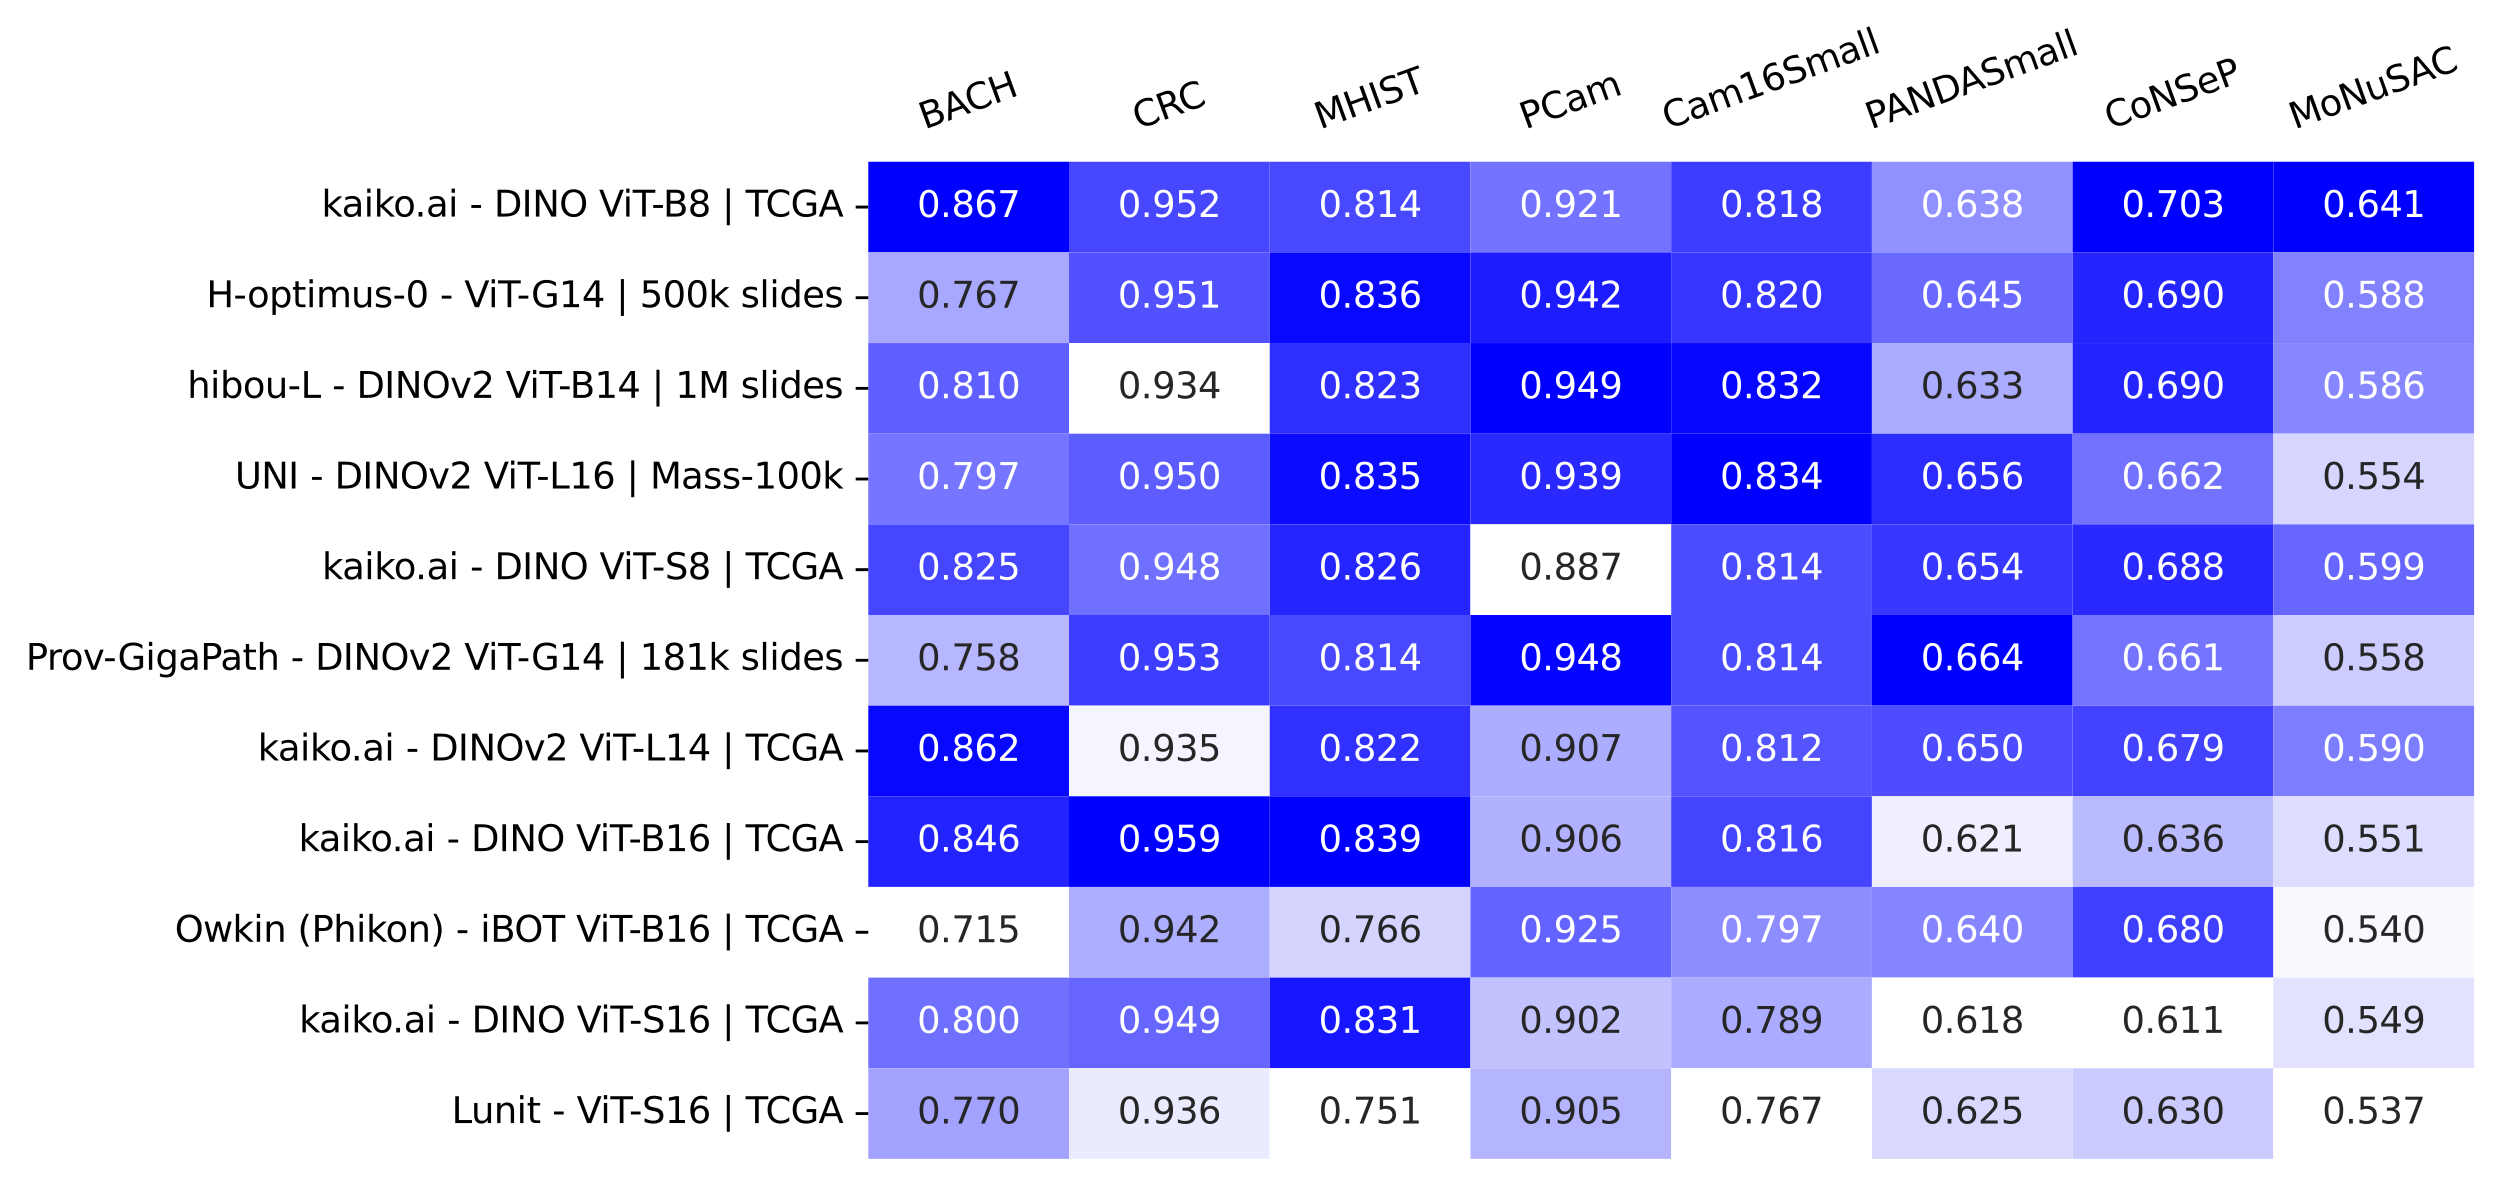 <?xml version="1.0" encoding="utf-8" standalone="no"?>
<!DOCTYPE svg PUBLIC "-//W3C//DTD SVG 1.1//EN"
  "http://www.w3.org/Graphics/SVG/1.1/DTD/svg11.dtd">
<svg xmlns:xlink="http://www.w3.org/1999/xlink" width="694.972pt" height="329.361pt" viewBox="0 0 694.972 329.361" xmlns="http://www.w3.org/2000/svg" version="1.1">
 <defs>
  <style type="text/css">*{stroke-linejoin: round; stroke-linecap: butt}</style>
 </defs>
 <g id="figure_1">
  <g id="patch_1">
   <path d="M 0 329.361 
L 694.972 329.361 
L 694.972 0 
L 0 0 
z
" style="fill: #ffffff"/>
  </g>
  <g id="axes_1">
   <g id="patch_2">
    <path d="M 241.372 322.161 
L 687.772 322.161 
L 687.772 44.961 
L 241.372 44.961 
z
" style="fill: #ffffff"/>
   </g>
   <g id="QuadMesh_1">
    <path d="M 241.372 44.961 
L 297.172 44.961 
L 297.172 70.161 
L 241.372 70.161 
L 241.372 44.961 
" clip-path="url(#pbddcf3c616)" style="fill: #0000ff"/>
    <path d="M 297.172 44.961 
L 352.972 44.961 
L 352.972 70.161 
L 297.172 70.161 
L 297.172 44.961 
" clip-path="url(#pbddcf3c616)" style="fill: #4747ff"/>
    <path d="M 352.972 44.961 
L 408.772 44.961 
L 408.772 70.161 
L 352.972 70.161 
L 352.972 44.961 
" clip-path="url(#pbddcf3c616)" style="fill: #4848ff"/>
    <path d="M 408.772 44.961 
L 464.572 44.961 
L 464.572 70.161 
L 408.772 70.161 
L 408.772 44.961 
" clip-path="url(#pbddcf3c616)" style="fill: #7373ff"/>
    <path d="M 464.572 44.961 
L 520.372 44.961 
L 520.372 70.161 
L 464.572 70.161 
L 464.572 44.961 
" clip-path="url(#pbddcf3c616)" style="fill: #3d3dff"/>
    <path d="M 520.372 44.961 
L 576.172 44.961 
L 576.172 70.161 
L 520.372 70.161 
L 520.372 44.961 
" clip-path="url(#pbddcf3c616)" style="fill: #9090ff"/>
    <path d="M 576.172 44.961 
L 631.972 44.961 
L 631.972 70.161 
L 576.172 70.161 
L 576.172 44.961 
" clip-path="url(#pbddcf3c616)" style="fill: #0000ff"/>
    <path d="M 631.972 44.961 
L 687.772 44.961 
L 687.772 70.161 
L 631.972 70.161 
L 631.972 44.961 
" clip-path="url(#pbddcf3c616)" style="fill: #0000ff"/>
    <path d="M 241.372 70.161 
L 297.172 70.161 
L 297.172 95.361 
L 241.372 95.361 
L 241.372 70.161 
" clip-path="url(#pbddcf3c616)" style="fill: #a8a8ff"/>
    <path d="M 297.172 70.161 
L 352.972 70.161 
L 352.972 95.361 
L 297.172 95.361 
L 297.172 70.161 
" clip-path="url(#pbddcf3c616)" style="fill: #5151ff"/>
    <path d="M 352.972 70.161 
L 408.772 70.161 
L 408.772 95.361 
L 352.972 95.361 
L 352.972 70.161 
" clip-path="url(#pbddcf3c616)" style="fill: #0808ff"/>
    <path d="M 408.772 70.161 
L 464.572 70.161 
L 464.572 95.361 
L 408.772 95.361 
L 408.772 70.161 
" clip-path="url(#pbddcf3c616)" style="fill: #1c1cff"/>
    <path d="M 464.572 70.161 
L 520.372 70.161 
L 520.372 95.361 
L 464.572 95.361 
L 464.572 70.161 
" clip-path="url(#pbddcf3c616)" style="fill: #3535ff"/>
    <path d="M 520.372 70.161 
L 576.172 70.161 
L 576.172 95.361 
L 520.372 95.361 
L 520.372 70.161 
" clip-path="url(#pbddcf3c616)" style="fill: #6969ff"/>
    <path d="M 576.172 70.161 
L 631.972 70.161 
L 631.972 95.361 
L 576.172 95.361 
L 576.172 70.161 
" clip-path="url(#pbddcf3c616)" style="fill: #2424ff"/>
    <path d="M 631.972 70.161 
L 687.772 70.161 
L 687.772 95.361 
L 631.972 95.361 
L 631.972 70.161 
" clip-path="url(#pbddcf3c616)" style="fill: #8282ff"/>
    <path d="M 241.372 95.361 
L 297.172 95.361 
L 297.172 120.561 
L 241.372 120.561 
L 241.372 95.361 
" clip-path="url(#pbddcf3c616)" style="fill: #5f5fff"/>
    <path d="M 297.172 95.361 
L 352.972 95.361 
L 352.972 120.561 
L 297.172 120.561 
L 297.172 95.361 
" clip-path="url(#pbddcf3c616)" style="fill: #ffffff"/>
    <path d="M 352.972 95.361 
L 408.772 95.361 
L 408.772 120.561 
L 352.972 120.561 
L 352.972 95.361 
" clip-path="url(#pbddcf3c616)" style="fill: #2e2eff"/>
    <path d="M 408.772 95.361 
L 464.572 95.361 
L 464.572 120.561 
L 408.772 120.561 
L 408.772 95.361 
" clip-path="url(#pbddcf3c616)" style="fill: #0000ff"/>
    <path d="M 464.572 95.361 
L 520.372 95.361 
L 520.372 120.561 
L 464.572 120.561 
L 464.572 95.361 
" clip-path="url(#pbddcf3c616)" style="fill: #0707ff"/>
    <path d="M 520.372 95.361 
L 576.172 95.361 
L 576.172 120.561 
L 520.372 120.561 
L 520.372 95.361 
" clip-path="url(#pbddcf3c616)" style="fill: #acacff"/>
    <path d="M 576.172 95.361 
L 631.972 95.361 
L 631.972 120.561 
L 576.172 120.561 
L 576.172 95.361 
" clip-path="url(#pbddcf3c616)" style="fill: #2424ff"/>
    <path d="M 631.972 95.361 
L 687.772 95.361 
L 687.772 120.561 
L 631.972 120.561 
L 631.972 95.361 
" clip-path="url(#pbddcf3c616)" style="fill: #8787ff"/>
    <path d="M 241.372 120.561 
L 297.172 120.561 
L 297.172 145.761 
L 241.372 145.761 
L 241.372 120.561 
" clip-path="url(#pbddcf3c616)" style="fill: #7575ff"/>
    <path d="M 297.172 120.561 
L 352.972 120.561 
L 352.972 145.761 
L 297.172 145.761 
L 297.172 120.561 
" clip-path="url(#pbddcf3c616)" style="fill: #5c5cff"/>
    <path d="M 352.972 120.561 
L 408.772 120.561 
L 408.772 145.761 
L 352.972 145.761 
L 352.972 120.561 
" clip-path="url(#pbddcf3c616)" style="fill: #0b0bff"/>
    <path d="M 408.772 120.561 
L 464.572 120.561 
L 464.572 145.761 
L 408.772 145.761 
L 408.772 120.561 
" clip-path="url(#pbddcf3c616)" style="fill: #2929ff"/>
    <path d="M 464.572 120.561 
L 520.372 120.561 
L 520.372 145.761 
L 464.572 145.761 
L 464.572 120.561 
" clip-path="url(#pbddcf3c616)" style="fill: #0000ff"/>
    <path d="M 520.372 120.561 
L 576.172 120.561 
L 576.172 145.761 
L 520.372 145.761 
L 520.372 120.561 
" clip-path="url(#pbddcf3c616)" style="fill: #2c2cff"/>
    <path d="M 576.172 120.561 
L 631.972 120.561 
L 631.972 145.761 
L 576.172 145.761 
L 576.172 120.561 
" clip-path="url(#pbddcf3c616)" style="fill: #7272ff"/>
    <path d="M 631.972 120.561 
L 687.772 120.561 
L 687.772 145.761 
L 631.972 145.761 
L 631.972 120.561 
" clip-path="url(#pbddcf3c616)" style="fill: #d6d6ff"/>
    <path d="M 241.372 145.761 
L 297.172 145.761 
L 297.172 170.961 
L 241.372 170.961 
L 241.372 145.761 
" clip-path="url(#pbddcf3c616)" style="fill: #4646ff"/>
    <path d="M 297.172 145.761 
L 352.972 145.761 
L 352.972 170.961 
L 297.172 170.961 
L 297.172 145.761 
" clip-path="url(#pbddcf3c616)" style="fill: #7070ff"/>
    <path d="M 352.972 145.761 
L 408.772 145.761 
L 408.772 170.961 
L 352.972 170.961 
L 352.972 145.761 
" clip-path="url(#pbddcf3c616)" style="fill: #2525ff"/>
    <path d="M 408.772 145.761 
L 464.572 145.761 
L 464.572 170.961 
L 408.772 170.961 
L 408.772 145.761 
" clip-path="url(#pbddcf3c616)" style="fill: #ffffff"/>
    <path d="M 464.572 145.761 
L 520.372 145.761 
L 520.372 170.961 
L 464.572 170.961 
L 464.572 145.761 
" clip-path="url(#pbddcf3c616)" style="fill: #4c4cff"/>
    <path d="M 520.372 145.761 
L 576.172 145.761 
L 576.172 170.961 
L 520.372 170.961 
L 520.372 145.761 
" clip-path="url(#pbddcf3c616)" style="fill: #3737ff"/>
    <path d="M 576.172 145.761 
L 631.972 145.761 
L 631.972 170.961 
L 576.172 170.961 
L 576.172 145.761 
" clip-path="url(#pbddcf3c616)" style="fill: #2929ff"/>
    <path d="M 631.972 145.761 
L 687.772 145.761 
L 687.772 170.961 
L 631.972 170.961 
L 631.972 145.761 
" clip-path="url(#pbddcf3c616)" style="fill: #6767ff"/>
    <path d="M 241.372 170.961 
L 297.172 170.961 
L 297.172 196.161 
L 241.372 196.161 
L 241.372 170.961 
" clip-path="url(#pbddcf3c616)" style="fill: #b7b7ff"/>
    <path d="M 297.172 170.961 
L 352.972 170.961 
L 352.972 196.161 
L 297.172 196.161 
L 297.172 170.961 
" clip-path="url(#pbddcf3c616)" style="fill: #3d3dff"/>
    <path d="M 352.972 170.961 
L 408.772 170.961 
L 408.772 196.161 
L 352.972 196.161 
L 352.972 170.961 
" clip-path="url(#pbddcf3c616)" style="fill: #4848ff"/>
    <path d="M 408.772 170.961 
L 464.572 170.961 
L 464.572 196.161 
L 408.772 196.161 
L 408.772 170.961 
" clip-path="url(#pbddcf3c616)" style="fill: #0404ff"/>
    <path d="M 464.572 170.961 
L 520.372 170.961 
L 520.372 196.161 
L 464.572 196.161 
L 464.572 170.961 
" clip-path="url(#pbddcf3c616)" style="fill: #4c4cff"/>
    <path d="M 520.372 170.961 
L 576.172 170.961 
L 576.172 196.161 
L 520.372 196.161 
L 520.372 170.961 
" clip-path="url(#pbddcf3c616)" style="fill: #0000ff"/>
    <path d="M 576.172 170.961 
L 631.972 170.961 
L 631.972 196.161 
L 576.172 196.161 
L 576.172 170.961 
" clip-path="url(#pbddcf3c616)" style="fill: #7474ff"/>
    <path d="M 631.972 170.961 
L 687.772 170.961 
L 687.772 196.161 
L 631.972 196.161 
L 631.972 170.961 
" clip-path="url(#pbddcf3c616)" style="fill: #ccccff"/>
    <path d="M 241.372 196.161 
L 297.172 196.161 
L 297.172 221.361 
L 241.372 221.361 
L 241.372 196.161 
" clip-path="url(#pbddcf3c616)" style="fill: #0808ff"/>
    <path d="M 297.172 196.161 
L 352.972 196.161 
L 352.972 221.361 
L 297.172 221.361 
L 297.172 196.161 
" clip-path="url(#pbddcf3c616)" style="fill: #f5f5ff"/>
    <path d="M 352.972 196.161 
L 408.772 196.161 
L 408.772 221.361 
L 352.972 221.361 
L 352.972 196.161 
" clip-path="url(#pbddcf3c616)" style="fill: #3131ff"/>
    <path d="M 408.772 196.161 
L 464.572 196.161 
L 464.572 221.361 
L 408.772 221.361 
L 408.772 196.161 
" clip-path="url(#pbddcf3c616)" style="fill: #adadff"/>
    <path d="M 464.572 196.161 
L 520.372 196.161 
L 520.372 221.361 
L 464.572 221.361 
L 464.572 196.161 
" clip-path="url(#pbddcf3c616)" style="fill: #5454ff"/>
    <path d="M 520.372 196.161 
L 576.172 196.161 
L 576.172 221.361 
L 520.372 221.361 
L 520.372 196.161 
" clip-path="url(#pbddcf3c616)" style="fill: #4d4dff"/>
    <path d="M 576.172 196.161 
L 631.972 196.161 
L 631.972 221.361 
L 576.172 221.361 
L 576.172 196.161 
" clip-path="url(#pbddcf3c616)" style="fill: #4242ff"/>
    <path d="M 631.972 196.161 
L 687.772 196.161 
L 687.772 221.361 
L 631.972 221.361 
L 631.972 196.161 
" clip-path="url(#pbddcf3c616)" style="fill: #7d7dff"/>
    <path d="M 241.372 221.361 
L 297.172 221.361 
L 297.172 246.561 
L 241.372 246.561 
L 241.372 221.361 
" clip-path="url(#pbddcf3c616)" style="fill: #2323ff"/>
    <path d="M 297.172 221.361 
L 352.972 221.361 
L 352.972 246.561 
L 297.172 246.561 
L 297.172 221.361 
" clip-path="url(#pbddcf3c616)" style="fill: #0000ff"/>
    <path d="M 352.972 221.361 
L 408.772 221.361 
L 408.772 246.561 
L 352.972 246.561 
L 352.972 221.361 
" clip-path="url(#pbddcf3c616)" style="fill: #0000ff"/>
    <path d="M 408.772 221.361 
L 464.572 221.361 
L 464.572 246.561 
L 408.772 246.561 
L 408.772 221.361 
" clip-path="url(#pbddcf3c616)" style="fill: #b1b1ff"/>
    <path d="M 464.572 221.361 
L 520.372 221.361 
L 520.372 246.561 
L 464.572 246.561 
L 464.572 221.361 
" clip-path="url(#pbddcf3c616)" style="fill: #4444ff"/>
    <path d="M 520.372 221.361 
L 576.172 221.361 
L 576.172 246.561 
L 520.372 246.561 
L 520.372 221.361 
" clip-path="url(#pbddcf3c616)" style="fill: #efefff"/>
    <path d="M 576.172 221.361 
L 631.972 221.361 
L 631.972 246.561 
L 576.172 246.561 
L 576.172 221.361 
" clip-path="url(#pbddcf3c616)" style="fill: #babaff"/>
    <path d="M 631.972 221.361 
L 687.772 221.361 
L 687.772 246.561 
L 631.972 246.561 
L 631.972 221.361 
" clip-path="url(#pbddcf3c616)" style="fill: #ddddff"/>
    <path d="M 241.372 246.561 
L 297.172 246.561 
L 297.172 271.761 
L 241.372 271.761 
L 241.372 246.561 
" clip-path="url(#pbddcf3c616)" style="fill: #ffffff"/>
    <path d="M 297.172 246.561 
L 352.972 246.561 
L 352.972 271.761 
L 297.172 271.761 
L 297.172 246.561 
" clip-path="url(#pbddcf3c616)" style="fill: #aeaeff"/>
    <path d="M 352.972 246.561 
L 408.772 246.561 
L 408.772 271.761 
L 352.972 271.761 
L 352.972 246.561 
" clip-path="url(#pbddcf3c616)" style="fill: #d4d4ff"/>
    <path d="M 408.772 246.561 
L 464.572 246.561 
L 464.572 271.761 
L 408.772 271.761 
L 408.772 246.561 
" clip-path="url(#pbddcf3c616)" style="fill: #6363ff"/>
    <path d="M 464.572 246.561 
L 520.372 246.561 
L 520.372 271.761 
L 464.572 271.761 
L 464.572 246.561 
" clip-path="url(#pbddcf3c616)" style="fill: #8d8dff"/>
    <path d="M 520.372 246.561 
L 576.172 246.561 
L 576.172 271.761 
L 520.372 271.761 
L 520.372 246.561 
" clip-path="url(#pbddcf3c616)" style="fill: #8585ff"/>
    <path d="M 576.172 246.561 
L 631.972 246.561 
L 631.972 271.761 
L 576.172 271.761 
L 576.172 246.561 
" clip-path="url(#pbddcf3c616)" style="fill: #3f3fff"/>
    <path d="M 631.972 246.561 
L 687.772 246.561 
L 687.772 271.761 
L 631.972 271.761 
L 631.972 246.561 
" clip-path="url(#pbddcf3c616)" style="fill: #f8f8ff"/>
    <path d="M 241.372 271.761 
L 297.172 271.761 
L 297.172 296.961 
L 241.372 296.961 
L 241.372 271.761 
" clip-path="url(#pbddcf3c616)" style="fill: #7070ff"/>
    <path d="M 297.172 271.761 
L 352.972 271.761 
L 352.972 296.961 
L 297.172 296.961 
L 297.172 271.761 
" clip-path="url(#pbddcf3c616)" style="fill: #6666ff"/>
    <path d="M 352.972 271.761 
L 408.772 271.761 
L 408.772 296.961 
L 352.972 296.961 
L 352.972 271.761 
" clip-path="url(#pbddcf3c616)" style="fill: #1717ff"/>
    <path d="M 408.772 271.761 
L 464.572 271.761 
L 464.572 296.961 
L 408.772 296.961 
L 408.772 271.761 
" clip-path="url(#pbddcf3c616)" style="fill: #c2c2ff"/>
    <path d="M 464.572 271.761 
L 520.372 271.761 
L 520.372 296.961 
L 464.572 296.961 
L 464.572 271.761 
" clip-path="url(#pbddcf3c616)" style="fill: #ababff"/>
    <path d="M 520.372 271.761 
L 576.172 271.761 
L 576.172 296.961 
L 520.372 296.961 
L 520.372 271.761 
" clip-path="url(#pbddcf3c616)" style="fill: #ffffff"/>
    <path d="M 576.172 271.761 
L 631.972 271.761 
L 631.972 296.961 
L 576.172 296.961 
L 576.172 271.761 
" clip-path="url(#pbddcf3c616)" style="fill: #ffffff"/>
    <path d="M 631.972 271.761 
L 687.772 271.761 
L 687.772 296.961 
L 631.972 296.961 
L 631.972 271.761 
" clip-path="url(#pbddcf3c616)" style="fill: #e2e2ff"/>
    <path d="M 241.372 296.961 
L 297.172 296.961 
L 297.172 322.161 
L 241.372 322.161 
L 241.372 296.961 
" clip-path="url(#pbddcf3c616)" style="fill: #a3a3ff"/>
    <path d="M 297.172 296.961 
L 352.972 296.961 
L 352.972 322.161 
L 297.172 322.161 
L 297.172 296.961 
" clip-path="url(#pbddcf3c616)" style="fill: #ebebff"/>
    <path d="M 352.972 296.961 
L 408.772 296.961 
L 408.772 322.161 
L 352.972 322.161 
L 352.972 296.961 
" clip-path="url(#pbddcf3c616)" style="fill: #ffffff"/>
    <path d="M 408.772 296.961 
L 464.572 296.961 
L 464.572 322.161 
L 408.772 322.161 
L 408.772 296.961 
" clip-path="url(#pbddcf3c616)" style="fill: #b5b5ff"/>
    <path d="M 464.572 296.961 
L 520.372 296.961 
L 520.372 322.161 
L 464.572 322.161 
L 464.572 296.961 
" clip-path="url(#pbddcf3c616)" style="fill: #ffffff"/>
    <path d="M 520.372 296.961 
L 576.172 296.961 
L 576.172 322.161 
L 520.372 322.161 
L 520.372 296.961 
" clip-path="url(#pbddcf3c616)" style="fill: #d9d9ff"/>
    <path d="M 576.172 296.961 
L 631.972 296.961 
L 631.972 322.161 
L 576.172 322.161 
L 576.172 296.961 
" clip-path="url(#pbddcf3c616)" style="fill: #cbcbff"/>
    <path d="M 631.972 296.961 
L 687.772 296.961 
L 687.772 322.161 
L 631.972 322.161 
L 631.972 296.961 
" clip-path="url(#pbddcf3c616)" style="fill: #ffffff"/>
   </g>
   <g id="matplotlib.axis_1">
    <g id="xtick_1">
     <g id="text_1">
      <!-- BACH -->
      <g transform="translate(257.046 36.007) rotate(-20) scale(0.1 -0.1)">
       <defs>
        <path id="DejaVuSans-42" d="M 1259 2228 
L 1259 519 
L 2272 519 
Q 2781 519 3026 730 
Q 3272 941 3272 1375 
Q 3272 1813 3026 2020 
Q 2781 2228 2272 2228 
L 1259 2228 
z
M 1259 4147 
L 1259 2741 
L 2194 2741 
Q 2656 2741 2882 2914 
Q 3109 3088 3109 3444 
Q 3109 3797 2882 3972 
Q 2656 4147 2194 4147 
L 1259 4147 
z
M 628 4666 
L 2241 4666 
Q 2963 4666 3353 4366 
Q 3744 4066 3744 3513 
Q 3744 3084 3544 2831 
Q 3344 2578 2956 2516 
Q 3422 2416 3680 2098 
Q 3938 1781 3938 1306 
Q 3938 681 3513 340 
Q 3088 0 2303 0 
L 628 0 
L 628 4666 
z
" transform="scale(0.016)"/>
        <path id="DejaVuSans-41" d="M 2188 4044 
L 1331 1722 
L 3047 1722 
L 2188 4044 
z
M 1831 4666 
L 2547 4666 
L 4325 0 
L 3669 0 
L 3244 1197 
L 1141 1197 
L 716 0 
L 50 0 
L 1831 4666 
z
" transform="scale(0.016)"/>
        <path id="DejaVuSans-43" d="M 4122 4306 
L 4122 3641 
Q 3803 3938 3442 4084 
Q 3081 4231 2675 4231 
Q 1875 4231 1450 3742 
Q 1025 3253 1025 2328 
Q 1025 1406 1450 917 
Q 1875 428 2675 428 
Q 3081 428 3442 575 
Q 3803 722 4122 1019 
L 4122 359 
Q 3791 134 3420 21 
Q 3050 -91 2638 -91 
Q 1578 -91 968 557 
Q 359 1206 359 2328 
Q 359 3453 968 4101 
Q 1578 4750 2638 4750 
Q 3056 4750 3426 4639 
Q 3797 4528 4122 4306 
z
" transform="scale(0.016)"/>
        <path id="DejaVuSans-48" d="M 628 4666 
L 1259 4666 
L 1259 2753 
L 3553 2753 
L 3553 4666 
L 4184 4666 
L 4184 0 
L 3553 0 
L 3553 2222 
L 1259 2222 
L 1259 0 
L 628 0 
L 628 4666 
z
" transform="scale(0.016)"/>
       </defs>
       <use xlink:href="#DejaVuSans-42"/>
       <use xlink:href="#DejaVuSans-41" x="68.604"/>
       <use xlink:href="#DejaVuSans-43" x="135.262"/>
       <use xlink:href="#DejaVuSans-48" x="205.086"/>
      </g>
     </g>
    </g>
    <g id="xtick_2">
     <g id="text_2">
      <!-- CRC -->
      <g transform="translate(316.424 36.007) rotate(-20) scale(0.1 -0.1)">
       <defs>
        <path id="DejaVuSans-52" d="M 2841 2188 
Q 3044 2119 3236 1894 
Q 3428 1669 3622 1275 
L 4263 0 
L 3584 0 
L 2988 1197 
Q 2756 1666 2539 1819 
Q 2322 1972 1947 1972 
L 1259 1972 
L 1259 0 
L 628 0 
L 628 4666 
L 2053 4666 
Q 2853 4666 3247 4331 
Q 3641 3997 3641 3322 
Q 3641 2881 3436 2590 
Q 3231 2300 2841 2188 
z
M 1259 4147 
L 1259 2491 
L 2053 2491 
Q 2509 2491 2742 2702 
Q 2975 2913 2975 3322 
Q 2975 3731 2742 3939 
Q 2509 4147 2053 4147 
L 1259 4147 
z
" transform="scale(0.016)"/>
       </defs>
       <use xlink:href="#DejaVuSans-43"/>
       <use xlink:href="#DejaVuSans-52" x="69.824"/>
       <use xlink:href="#DejaVuSans-43" x="134.307"/>
      </g>
     </g>
    </g>
    <g id="xtick_3">
     <g id="text_3">
      <!-- MHIST -->
      <g transform="translate(366.99 36.007) rotate(-20) scale(0.1 -0.1)">
       <defs>
        <path id="DejaVuSans-4d" d="M 628 4666 
L 1569 4666 
L 2759 1491 
L 3956 4666 
L 4897 4666 
L 4897 0 
L 4281 0 
L 4281 4097 
L 3078 897 
L 2444 897 
L 1241 4097 
L 1241 0 
L 628 0 
L 628 4666 
z
" transform="scale(0.016)"/>
        <path id="DejaVuSans-49" d="M 628 4666 
L 1259 4666 
L 1259 0 
L 628 0 
L 628 4666 
z
" transform="scale(0.016)"/>
        <path id="DejaVuSans-53" d="M 3425 4513 
L 3425 3897 
Q 3066 4069 2747 4153 
Q 2428 4238 2131 4238 
Q 1616 4238 1336 4038 
Q 1056 3838 1056 3469 
Q 1056 3159 1242 3001 
Q 1428 2844 1947 2747 
L 2328 2669 
Q 3034 2534 3370 2195 
Q 3706 1856 3706 1288 
Q 3706 609 3251 259 
Q 2797 -91 1919 -91 
Q 1588 -91 1214 -16 
Q 841 59 441 206 
L 441 856 
Q 825 641 1194 531 
Q 1563 422 1919 422 
Q 2459 422 2753 634 
Q 3047 847 3047 1241 
Q 3047 1584 2836 1778 
Q 2625 1972 2144 2069 
L 1759 2144 
Q 1053 2284 737 2584 
Q 422 2884 422 3419 
Q 422 4038 858 4394 
Q 1294 4750 2059 4750 
Q 2388 4750 2728 4690 
Q 3069 4631 3425 4513 
z
" transform="scale(0.016)"/>
        <path id="DejaVuSans-54" d="M -19 4666 
L 3928 4666 
L 3928 4134 
L 2272 4134 
L 2272 0 
L 1638 0 
L 1638 4134 
L -19 4134 
L -19 4666 
z
" transform="scale(0.016)"/>
       </defs>
       <use xlink:href="#DejaVuSans-4d"/>
       <use xlink:href="#DejaVuSans-48" x="86.279"/>
       <use xlink:href="#DejaVuSans-49" x="161.475"/>
       <use xlink:href="#DejaVuSans-53" x="190.967"/>
       <use xlink:href="#DejaVuSans-54" x="254.443"/>
      </g>
     </g>
    </g>
    <g id="xtick_4">
     <g id="text_4">
      <!-- PCam -->
      <g transform="translate(424.046 36.007) rotate(-20) scale(0.1 -0.1)">
       <defs>
        <path id="DejaVuSans-50" d="M 1259 4147 
L 1259 2394 
L 2053 2394 
Q 2494 2394 2734 2622 
Q 2975 2850 2975 3272 
Q 2975 3691 2734 3919 
Q 2494 4147 2053 4147 
L 1259 4147 
z
M 628 4666 
L 2053 4666 
Q 2838 4666 3239 4311 
Q 3641 3956 3641 3272 
Q 3641 2581 3239 2228 
Q 2838 1875 2053 1875 
L 1259 1875 
L 1259 0 
L 628 0 
L 628 4666 
z
" transform="scale(0.016)"/>
        <path id="DejaVuSans-61" d="M 2194 1759 
Q 1497 1759 1228 1600 
Q 959 1441 959 1056 
Q 959 750 1161 570 
Q 1363 391 1709 391 
Q 2188 391 2477 730 
Q 2766 1069 2766 1631 
L 2766 1759 
L 2194 1759 
z
M 3341 1997 
L 3341 0 
L 2766 0 
L 2766 531 
Q 2569 213 2275 61 
Q 1981 -91 1556 -91 
Q 1019 -91 701 211 
Q 384 513 384 1019 
Q 384 1609 779 1909 
Q 1175 2209 1959 2209 
L 2766 2209 
L 2766 2266 
Q 2766 2663 2505 2880 
Q 2244 3097 1772 3097 
Q 1472 3097 1187 3025 
Q 903 2953 641 2809 
L 641 3341 
Q 956 3463 1253 3523 
Q 1550 3584 1831 3584 
Q 2591 3584 2966 3190 
Q 3341 2797 3341 1997 
z
" transform="scale(0.016)"/>
        <path id="DejaVuSans-6d" d="M 3328 2828 
Q 3544 3216 3844 3400 
Q 4144 3584 4550 3584 
Q 5097 3584 5394 3201 
Q 5691 2819 5691 2113 
L 5691 0 
L 5113 0 
L 5113 2094 
Q 5113 2597 4934 2840 
Q 4756 3084 4391 3084 
Q 3944 3084 3684 2787 
Q 3425 2491 3425 1978 
L 3425 0 
L 2847 0 
L 2847 2094 
Q 2847 2600 2669 2842 
Q 2491 3084 2119 3084 
Q 1678 3084 1418 2786 
Q 1159 2488 1159 1978 
L 1159 0 
L 581 0 
L 581 3500 
L 1159 3500 
L 1159 2956 
Q 1356 3278 1631 3431 
Q 1906 3584 2284 3584 
Q 2666 3584 2933 3390 
Q 3200 3197 3328 2828 
z
" transform="scale(0.016)"/>
       </defs>
       <use xlink:href="#DejaVuSans-50"/>
       <use xlink:href="#DejaVuSans-43" x="60.303"/>
       <use xlink:href="#DejaVuSans-61" x="130.127"/>
       <use xlink:href="#DejaVuSans-6d" x="191.406"/>
      </g>
     </g>
    </g>
    <g id="xtick_5">
     <g id="text_5">
      <!-- Cam16Small -->
      <g transform="translate(463.651 36.007) rotate(-20) scale(0.1 -0.1)">
       <defs>
        <path id="DejaVuSans-31" d="M 794 531 
L 1825 531 
L 1825 4091 
L 703 3866 
L 703 4441 
L 1819 4666 
L 2450 4666 
L 2450 531 
L 3481 531 
L 3481 0 
L 794 0 
L 794 531 
z
" transform="scale(0.016)"/>
        <path id="DejaVuSans-36" d="M 2113 2584 
Q 1688 2584 1439 2293 
Q 1191 2003 1191 1497 
Q 1191 994 1439 701 
Q 1688 409 2113 409 
Q 2538 409 2786 701 
Q 3034 994 3034 1497 
Q 3034 2003 2786 2293 
Q 2538 2584 2113 2584 
z
M 3366 4563 
L 3366 3988 
Q 3128 4100 2886 4159 
Q 2644 4219 2406 4219 
Q 1781 4219 1451 3797 
Q 1122 3375 1075 2522 
Q 1259 2794 1537 2939 
Q 1816 3084 2150 3084 
Q 2853 3084 3261 2657 
Q 3669 2231 3669 1497 
Q 3669 778 3244 343 
Q 2819 -91 2113 -91 
Q 1303 -91 875 529 
Q 447 1150 447 2328 
Q 447 3434 972 4092 
Q 1497 4750 2381 4750 
Q 2619 4750 2861 4703 
Q 3103 4656 3366 4563 
z
" transform="scale(0.016)"/>
        <path id="DejaVuSans-6c" d="M 603 4863 
L 1178 4863 
L 1178 0 
L 603 0 
L 603 4863 
z
" transform="scale(0.016)"/>
       </defs>
       <use xlink:href="#DejaVuSans-43"/>
       <use xlink:href="#DejaVuSans-61" x="69.824"/>
       <use xlink:href="#DejaVuSans-6d" x="131.104"/>
       <use xlink:href="#DejaVuSans-31" x="228.516"/>
       <use xlink:href="#DejaVuSans-36" x="292.139"/>
       <use xlink:href="#DejaVuSans-53" x="355.762"/>
       <use xlink:href="#DejaVuSans-6d" x="419.238"/>
       <use xlink:href="#DejaVuSans-61" x="516.65"/>
       <use xlink:href="#DejaVuSans-6c" x="577.93"/>
       <use xlink:href="#DejaVuSans-6c" x="605.713"/>
      </g>
     </g>
    </g>
    <g id="xtick_6">
     <g id="text_6">
      <!-- PANDASmall -->
      <g transform="translate(520.154 36.007) rotate(-20) scale(0.1 -0.1)">
       <defs>
        <path id="DejaVuSans-4e" d="M 628 4666 
L 1478 4666 
L 3547 763 
L 3547 4666 
L 4159 4666 
L 4159 0 
L 3309 0 
L 1241 3903 
L 1241 0 
L 628 0 
L 628 4666 
z
" transform="scale(0.016)"/>
        <path id="DejaVuSans-44" d="M 1259 4147 
L 1259 519 
L 2022 519 
Q 2988 519 3436 956 
Q 3884 1394 3884 2338 
Q 3884 3275 3436 3711 
Q 2988 4147 2022 4147 
L 1259 4147 
z
M 628 4666 
L 1925 4666 
Q 3281 4666 3915 4102 
Q 4550 3538 4550 2338 
Q 4550 1131 3912 565 
Q 3275 0 1925 0 
L 628 0 
L 628 4666 
z
" transform="scale(0.016)"/>
       </defs>
       <use xlink:href="#DejaVuSans-50"/>
       <use xlink:href="#DejaVuSans-41" x="53.928"/>
       <use xlink:href="#DejaVuSans-4e" x="122.336"/>
       <use xlink:href="#DejaVuSans-44" x="197.141"/>
       <use xlink:href="#DejaVuSans-41" x="272.393"/>
       <use xlink:href="#DejaVuSans-53" x="340.801"/>
       <use xlink:href="#DejaVuSans-6d" x="404.277"/>
       <use xlink:href="#DejaVuSans-61" x="501.689"/>
       <use xlink:href="#DejaVuSans-6c" x="562.969"/>
       <use xlink:href="#DejaVuSans-6c" x="590.752"/>
      </g>
     </g>
    </g>
    <g id="xtick_7">
     <g id="text_7">
      <!-- CoNSeP -->
      <g transform="translate(586.638 36.007) rotate(-20) scale(0.1 -0.1)">
       <defs>
        <path id="DejaVuSans-6f" d="M 1959 3097 
Q 1497 3097 1228 2736 
Q 959 2375 959 1747 
Q 959 1119 1226 758 
Q 1494 397 1959 397 
Q 2419 397 2687 759 
Q 2956 1122 2956 1747 
Q 2956 2369 2687 2733 
Q 2419 3097 1959 3097 
z
M 1959 3584 
Q 2709 3584 3137 3096 
Q 3566 2609 3566 1747 
Q 3566 888 3137 398 
Q 2709 -91 1959 -91 
Q 1206 -91 779 398 
Q 353 888 353 1747 
Q 353 2609 779 3096 
Q 1206 3584 1959 3584 
z
" transform="scale(0.016)"/>
        <path id="DejaVuSans-65" d="M 3597 1894 
L 3597 1613 
L 953 1613 
Q 991 1019 1311 708 
Q 1631 397 2203 397 
Q 2534 397 2845 478 
Q 3156 559 3463 722 
L 3463 178 
Q 3153 47 2828 -22 
Q 2503 -91 2169 -91 
Q 1331 -91 842 396 
Q 353 884 353 1716 
Q 353 2575 817 3079 
Q 1281 3584 2069 3584 
Q 2775 3584 3186 3129 
Q 3597 2675 3597 1894 
z
M 3022 2063 
Q 3016 2534 2758 2815 
Q 2500 3097 2075 3097 
Q 1594 3097 1305 2825 
Q 1016 2553 972 2059 
L 3022 2063 
z
" transform="scale(0.016)"/>
       </defs>
       <use xlink:href="#DejaVuSans-43"/>
       <use xlink:href="#DejaVuSans-6f" x="69.824"/>
       <use xlink:href="#DejaVuSans-4e" x="131.006"/>
       <use xlink:href="#DejaVuSans-53" x="205.811"/>
       <use xlink:href="#DejaVuSans-65" x="269.287"/>
       <use xlink:href="#DejaVuSans-50" x="330.811"/>
      </g>
     </g>
    </g>
    <g id="xtick_8">
     <g id="text_8">
      <!-- MoNuSAC -->
      <g transform="translate(637.911 36.007) rotate(-20) scale(0.1 -0.1)">
       <defs>
        <path id="DejaVuSans-75" d="M 544 1381 
L 544 3500 
L 1119 3500 
L 1119 1403 
Q 1119 906 1312 657 
Q 1506 409 1894 409 
Q 2359 409 2629 706 
Q 2900 1003 2900 1516 
L 2900 3500 
L 3475 3500 
L 3475 0 
L 2900 0 
L 2900 538 
Q 2691 219 2414 64 
Q 2138 -91 1772 -91 
Q 1169 -91 856 284 
Q 544 659 544 1381 
z
M 1991 3584 
L 1991 3584 
z
" transform="scale(0.016)"/>
       </defs>
       <use xlink:href="#DejaVuSans-4d"/>
       <use xlink:href="#DejaVuSans-6f" x="86.279"/>
       <use xlink:href="#DejaVuSans-4e" x="147.461"/>
       <use xlink:href="#DejaVuSans-75" x="222.266"/>
       <use xlink:href="#DejaVuSans-53" x="285.645"/>
       <use xlink:href="#DejaVuSans-41" x="350.996"/>
       <use xlink:href="#DejaVuSans-43" x="417.654"/>
      </g>
     </g>
    </g>
   </g>
   <g id="matplotlib.axis_2">
    <g id="ytick_1">
     <g id="line2d_1">
      <defs>
       <path id="m810776ed55" d="M 0 0 
L -3.5 0 
" style="stroke: #000000; stroke-width: 0.8"/>
      </defs>
      <g>
       <use xlink:href="#m810776ed55" x="241.372" y="57.561" style="stroke: #000000; stroke-width: 0.8"/>
      </g>
     </g>
     <g id="text_9">
      <!-- kaiko.ai - DINO ViT-B8 | TCGA -->
      <g transform="translate(89.373 60.204) scale(0.1 -0.1)">
       <defs>
        <path id="DejaVuSans-6b" d="M 581 4863 
L 1159 4863 
L 1159 1991 
L 2875 3500 
L 3609 3500 
L 1753 1863 
L 3688 0 
L 2938 0 
L 1159 1709 
L 1159 0 
L 581 0 
L 581 4863 
z
" transform="scale(0.016)"/>
        <path id="DejaVuSans-69" d="M 603 3500 
L 1178 3500 
L 1178 0 
L 603 0 
L 603 3500 
z
M 603 4863 
L 1178 4863 
L 1178 4134 
L 603 4134 
L 603 4863 
z
" transform="scale(0.016)"/>
        <path id="DejaVuSans-2e" d="M 684 794 
L 1344 794 
L 1344 0 
L 684 0 
L 684 794 
z
" transform="scale(0.016)"/>
        <path id="DejaVuSans-20" transform="scale(0.016)"/>
        <path id="DejaVuSans-2d" d="M 313 2009 
L 1997 2009 
L 1997 1497 
L 313 1497 
L 313 2009 
z
" transform="scale(0.016)"/>
        <path id="DejaVuSans-4f" d="M 2522 4238 
Q 1834 4238 1429 3725 
Q 1025 3213 1025 2328 
Q 1025 1447 1429 934 
Q 1834 422 2522 422 
Q 3209 422 3611 934 
Q 4013 1447 4013 2328 
Q 4013 3213 3611 3725 
Q 3209 4238 2522 4238 
z
M 2522 4750 
Q 3503 4750 4090 4092 
Q 4678 3434 4678 2328 
Q 4678 1225 4090 567 
Q 3503 -91 2522 -91 
Q 1538 -91 948 565 
Q 359 1222 359 2328 
Q 359 3434 948 4092 
Q 1538 4750 2522 4750 
z
" transform="scale(0.016)"/>
        <path id="DejaVuSans-56" d="M 1831 0 
L 50 4666 
L 709 4666 
L 2188 738 
L 3669 4666 
L 4325 4666 
L 2547 0 
L 1831 0 
z
" transform="scale(0.016)"/>
        <path id="DejaVuSans-38" d="M 2034 2216 
Q 1584 2216 1326 1975 
Q 1069 1734 1069 1313 
Q 1069 891 1326 650 
Q 1584 409 2034 409 
Q 2484 409 2743 651 
Q 3003 894 3003 1313 
Q 3003 1734 2745 1975 
Q 2488 2216 2034 2216 
z
M 1403 2484 
Q 997 2584 770 2862 
Q 544 3141 544 3541 
Q 544 4100 942 4425 
Q 1341 4750 2034 4750 
Q 2731 4750 3128 4425 
Q 3525 4100 3525 3541 
Q 3525 3141 3298 2862 
Q 3072 2584 2669 2484 
Q 3125 2378 3379 2068 
Q 3634 1759 3634 1313 
Q 3634 634 3220 271 
Q 2806 -91 2034 -91 
Q 1263 -91 848 271 
Q 434 634 434 1313 
Q 434 1759 690 2068 
Q 947 2378 1403 2484 
z
M 1172 3481 
Q 1172 3119 1398 2916 
Q 1625 2713 2034 2713 
Q 2441 2713 2670 2916 
Q 2900 3119 2900 3481 
Q 2900 3844 2670 4047 
Q 2441 4250 2034 4250 
Q 1625 4250 1398 4047 
Q 1172 3844 1172 3481 
z
" transform="scale(0.016)"/>
        <path id="DejaVuSans-7c" d="M 1344 4891 
L 1344 -1509 
L 813 -1509 
L 813 4891 
L 1344 4891 
z
" transform="scale(0.016)"/>
        <path id="DejaVuSans-47" d="M 3809 666 
L 3809 1919 
L 2778 1919 
L 2778 2438 
L 4434 2438 
L 4434 434 
Q 4069 175 3628 42 
Q 3188 -91 2688 -91 
Q 1594 -91 976 548 
Q 359 1188 359 2328 
Q 359 3472 976 4111 
Q 1594 4750 2688 4750 
Q 3144 4750 3555 4637 
Q 3966 4525 4313 4306 
L 4313 3634 
Q 3963 3931 3569 4081 
Q 3175 4231 2741 4231 
Q 1884 4231 1454 3753 
Q 1025 3275 1025 2328 
Q 1025 1384 1454 906 
Q 1884 428 2741 428 
Q 3075 428 3337 486 
Q 3600 544 3809 666 
z
" transform="scale(0.016)"/>
       </defs>
       <use xlink:href="#DejaVuSans-6b"/>
       <use xlink:href="#DejaVuSans-61" x="56.16"/>
       <use xlink:href="#DejaVuSans-69" x="117.439"/>
       <use xlink:href="#DejaVuSans-6b" x="145.223"/>
       <use xlink:href="#DejaVuSans-6f" x="199.508"/>
       <use xlink:href="#DejaVuSans-2e" x="258.939"/>
       <use xlink:href="#DejaVuSans-61" x="290.727"/>
       <use xlink:href="#DejaVuSans-69" x="352.006"/>
       <use xlink:href="#DejaVuSans-20" x="379.789"/>
       <use xlink:href="#DejaVuSans-2d" x="411.576"/>
       <use xlink:href="#DejaVuSans-20" x="447.66"/>
       <use xlink:href="#DejaVuSans-44" x="479.447"/>
       <use xlink:href="#DejaVuSans-49" x="556.449"/>
       <use xlink:href="#DejaVuSans-4e" x="585.941"/>
       <use xlink:href="#DejaVuSans-4f" x="660.746"/>
       <use xlink:href="#DejaVuSans-20" x="739.457"/>
       <use xlink:href="#DejaVuSans-56" x="771.244"/>
       <use xlink:href="#DejaVuSans-69" x="837.402"/>
       <use xlink:href="#DejaVuSans-54" x="865.186"/>
       <use xlink:href="#DejaVuSans-2d" x="917.145"/>
       <use xlink:href="#DejaVuSans-42" x="949.604"/>
       <use xlink:href="#DejaVuSans-38" x="1018.207"/>
       <use xlink:href="#DejaVuSans-20" x="1081.83"/>
       <use xlink:href="#DejaVuSans-7c" x="1113.617"/>
       <use xlink:href="#DejaVuSans-20" x="1147.309"/>
       <use xlink:href="#DejaVuSans-54" x="1179.096"/>
       <use xlink:href="#DejaVuSans-43" x="1234.305"/>
       <use xlink:href="#DejaVuSans-47" x="1304.129"/>
       <use xlink:href="#DejaVuSans-41" x="1381.619"/>
      </g>
     </g>
    </g>
    <g id="ytick_2">
     <g id="line2d_2">
      <g>
       <use xlink:href="#m810776ed55" x="241.372" y="82.761" style="stroke: #000000; stroke-width: 0.8"/>
      </g>
     </g>
     <g id="text_10">
      <!-- H-optimus-0 - ViT-G14 | 500k slides -->
      <g transform="translate(57.378 85.404) scale(0.1 -0.1)">
       <defs>
        <path id="DejaVuSans-70" d="M 1159 525 
L 1159 -1331 
L 581 -1331 
L 581 3500 
L 1159 3500 
L 1159 2969 
Q 1341 3281 1617 3432 
Q 1894 3584 2278 3584 
Q 2916 3584 3314 3078 
Q 3713 2572 3713 1747 
Q 3713 922 3314 415 
Q 2916 -91 2278 -91 
Q 1894 -91 1617 61 
Q 1341 213 1159 525 
z
M 3116 1747 
Q 3116 2381 2855 2742 
Q 2594 3103 2138 3103 
Q 1681 3103 1420 2742 
Q 1159 2381 1159 1747 
Q 1159 1113 1420 752 
Q 1681 391 2138 391 
Q 2594 391 2855 752 
Q 3116 1113 3116 1747 
z
" transform="scale(0.016)"/>
        <path id="DejaVuSans-74" d="M 1172 4494 
L 1172 3500 
L 2356 3500 
L 2356 3053 
L 1172 3053 
L 1172 1153 
Q 1172 725 1289 603 
Q 1406 481 1766 481 
L 2356 481 
L 2356 0 
L 1766 0 
Q 1100 0 847 248 
Q 594 497 594 1153 
L 594 3053 
L 172 3053 
L 172 3500 
L 594 3500 
L 594 4494 
L 1172 4494 
z
" transform="scale(0.016)"/>
        <path id="DejaVuSans-73" d="M 2834 3397 
L 2834 2853 
Q 2591 2978 2328 3040 
Q 2066 3103 1784 3103 
Q 1356 3103 1142 2972 
Q 928 2841 928 2578 
Q 928 2378 1081 2264 
Q 1234 2150 1697 2047 
L 1894 2003 
Q 2506 1872 2764 1633 
Q 3022 1394 3022 966 
Q 3022 478 2636 193 
Q 2250 -91 1575 -91 
Q 1294 -91 989 -36 
Q 684 19 347 128 
L 347 722 
Q 666 556 975 473 
Q 1284 391 1588 391 
Q 1994 391 2212 530 
Q 2431 669 2431 922 
Q 2431 1156 2273 1281 
Q 2116 1406 1581 1522 
L 1381 1569 
Q 847 1681 609 1914 
Q 372 2147 372 2553 
Q 372 3047 722 3315 
Q 1072 3584 1716 3584 
Q 2034 3584 2315 3537 
Q 2597 3491 2834 3397 
z
" transform="scale(0.016)"/>
        <path id="DejaVuSans-30" d="M 2034 4250 
Q 1547 4250 1301 3770 
Q 1056 3291 1056 2328 
Q 1056 1369 1301 889 
Q 1547 409 2034 409 
Q 2525 409 2770 889 
Q 3016 1369 3016 2328 
Q 3016 3291 2770 3770 
Q 2525 4250 2034 4250 
z
M 2034 4750 
Q 2819 4750 3233 4129 
Q 3647 3509 3647 2328 
Q 3647 1150 3233 529 
Q 2819 -91 2034 -91 
Q 1250 -91 836 529 
Q 422 1150 422 2328 
Q 422 3509 836 4129 
Q 1250 4750 2034 4750 
z
" transform="scale(0.016)"/>
        <path id="DejaVuSans-34" d="M 2419 4116 
L 825 1625 
L 2419 1625 
L 2419 4116 
z
M 2253 4666 
L 3047 4666 
L 3047 1625 
L 3713 1625 
L 3713 1100 
L 3047 1100 
L 3047 0 
L 2419 0 
L 2419 1100 
L 313 1100 
L 313 1709 
L 2253 4666 
z
" transform="scale(0.016)"/>
        <path id="DejaVuSans-35" d="M 691 4666 
L 3169 4666 
L 3169 4134 
L 1269 4134 
L 1269 2991 
Q 1406 3038 1543 3061 
Q 1681 3084 1819 3084 
Q 2600 3084 3056 2656 
Q 3513 2228 3513 1497 
Q 3513 744 3044 326 
Q 2575 -91 1722 -91 
Q 1428 -91 1123 -41 
Q 819 9 494 109 
L 494 744 
Q 775 591 1075 516 
Q 1375 441 1709 441 
Q 2250 441 2565 725 
Q 2881 1009 2881 1497 
Q 2881 1984 2565 2268 
Q 2250 2553 1709 2553 
Q 1456 2553 1204 2497 
Q 953 2441 691 2322 
L 691 4666 
z
" transform="scale(0.016)"/>
        <path id="DejaVuSans-64" d="M 2906 2969 
L 2906 4863 
L 3481 4863 
L 3481 0 
L 2906 0 
L 2906 525 
Q 2725 213 2448 61 
Q 2172 -91 1784 -91 
Q 1150 -91 751 415 
Q 353 922 353 1747 
Q 353 2572 751 3078 
Q 1150 3584 1784 3584 
Q 2172 3584 2448 3432 
Q 2725 3281 2906 2969 
z
M 947 1747 
Q 947 1113 1208 752 
Q 1469 391 1925 391 
Q 2381 391 2643 752 
Q 2906 1113 2906 1747 
Q 2906 2381 2643 2742 
Q 2381 3103 1925 3103 
Q 1469 3103 1208 2742 
Q 947 2381 947 1747 
z
" transform="scale(0.016)"/>
       </defs>
       <use xlink:href="#DejaVuSans-48"/>
       <use xlink:href="#DejaVuSans-2d" x="75.195"/>
       <use xlink:href="#DejaVuSans-6f" x="113.154"/>
       <use xlink:href="#DejaVuSans-70" x="174.336"/>
       <use xlink:href="#DejaVuSans-74" x="237.812"/>
       <use xlink:href="#DejaVuSans-69" x="277.021"/>
       <use xlink:href="#DejaVuSans-6d" x="304.805"/>
       <use xlink:href="#DejaVuSans-75" x="402.217"/>
       <use xlink:href="#DejaVuSans-73" x="465.596"/>
       <use xlink:href="#DejaVuSans-2d" x="517.695"/>
       <use xlink:href="#DejaVuSans-30" x="553.779"/>
       <use xlink:href="#DejaVuSans-20" x="617.402"/>
       <use xlink:href="#DejaVuSans-2d" x="649.189"/>
       <use xlink:href="#DejaVuSans-20" x="685.273"/>
       <use xlink:href="#DejaVuSans-56" x="717.061"/>
       <use xlink:href="#DejaVuSans-69" x="783.219"/>
       <use xlink:href="#DejaVuSans-54" x="811.002"/>
       <use xlink:href="#DejaVuSans-2d" x="862.961"/>
       <use xlink:href="#DejaVuSans-47" x="902.67"/>
       <use xlink:href="#DejaVuSans-31" x="980.16"/>
       <use xlink:href="#DejaVuSans-34" x="1043.783"/>
       <use xlink:href="#DejaVuSans-20" x="1107.406"/>
       <use xlink:href="#DejaVuSans-7c" x="1139.193"/>
       <use xlink:href="#DejaVuSans-20" x="1172.885"/>
       <use xlink:href="#DejaVuSans-35" x="1204.672"/>
       <use xlink:href="#DejaVuSans-30" x="1268.295"/>
       <use xlink:href="#DejaVuSans-30" x="1331.918"/>
       <use xlink:href="#DejaVuSans-6b" x="1395.541"/>
       <use xlink:href="#DejaVuSans-20" x="1453.451"/>
       <use xlink:href="#DejaVuSans-73" x="1485.238"/>
       <use xlink:href="#DejaVuSans-6c" x="1537.338"/>
       <use xlink:href="#DejaVuSans-69" x="1565.121"/>
       <use xlink:href="#DejaVuSans-64" x="1592.904"/>
       <use xlink:href="#DejaVuSans-65" x="1656.381"/>
       <use xlink:href="#DejaVuSans-73" x="1717.904"/>
      </g>
     </g>
    </g>
    <g id="ytick_3">
     <g id="line2d_3">
      <g>
       <use xlink:href="#m810776ed55" x="241.372" y="107.961" style="stroke: #000000; stroke-width: 0.8"/>
      </g>
     </g>
     <g id="text_11">
      <!-- hibou-L - DINOv2 ViT-B14 | 1M slides -->
      <g transform="translate(52.055 110.604) scale(0.1 -0.1)">
       <defs>
        <path id="DejaVuSans-68" d="M 3513 2113 
L 3513 0 
L 2938 0 
L 2938 2094 
Q 2938 2591 2744 2837 
Q 2550 3084 2163 3084 
Q 1697 3084 1428 2787 
Q 1159 2491 1159 1978 
L 1159 0 
L 581 0 
L 581 4863 
L 1159 4863 
L 1159 2956 
Q 1366 3272 1645 3428 
Q 1925 3584 2291 3584 
Q 2894 3584 3203 3211 
Q 3513 2838 3513 2113 
z
" transform="scale(0.016)"/>
        <path id="DejaVuSans-62" d="M 3116 1747 
Q 3116 2381 2855 2742 
Q 2594 3103 2138 3103 
Q 1681 3103 1420 2742 
Q 1159 2381 1159 1747 
Q 1159 1113 1420 752 
Q 1681 391 2138 391 
Q 2594 391 2855 752 
Q 3116 1113 3116 1747 
z
M 1159 2969 
Q 1341 3281 1617 3432 
Q 1894 3584 2278 3584 
Q 2916 3584 3314 3078 
Q 3713 2572 3713 1747 
Q 3713 922 3314 415 
Q 2916 -91 2278 -91 
Q 1894 -91 1617 61 
Q 1341 213 1159 525 
L 1159 0 
L 581 0 
L 581 4863 
L 1159 4863 
L 1159 2969 
z
" transform="scale(0.016)"/>
        <path id="DejaVuSans-4c" d="M 628 4666 
L 1259 4666 
L 1259 531 
L 3531 531 
L 3531 0 
L 628 0 
L 628 4666 
z
" transform="scale(0.016)"/>
        <path id="DejaVuSans-76" d="M 191 3500 
L 800 3500 
L 1894 563 
L 2988 3500 
L 3597 3500 
L 2284 0 
L 1503 0 
L 191 3500 
z
" transform="scale(0.016)"/>
        <path id="DejaVuSans-32" d="M 1228 531 
L 3431 531 
L 3431 0 
L 469 0 
L 469 531 
Q 828 903 1448 1529 
Q 2069 2156 2228 2338 
Q 2531 2678 2651 2914 
Q 2772 3150 2772 3378 
Q 2772 3750 2511 3984 
Q 2250 4219 1831 4219 
Q 1534 4219 1204 4116 
Q 875 4013 500 3803 
L 500 4441 
Q 881 4594 1212 4672 
Q 1544 4750 1819 4750 
Q 2544 4750 2975 4387 
Q 3406 4025 3406 3419 
Q 3406 3131 3298 2873 
Q 3191 2616 2906 2266 
Q 2828 2175 2409 1742 
Q 1991 1309 1228 531 
z
" transform="scale(0.016)"/>
       </defs>
       <use xlink:href="#DejaVuSans-68"/>
       <use xlink:href="#DejaVuSans-69" x="63.379"/>
       <use xlink:href="#DejaVuSans-62" x="91.162"/>
       <use xlink:href="#DejaVuSans-6f" x="154.639"/>
       <use xlink:href="#DejaVuSans-75" x="215.82"/>
       <use xlink:href="#DejaVuSans-2d" x="279.199"/>
       <use xlink:href="#DejaVuSans-4c" x="315.283"/>
       <use xlink:href="#DejaVuSans-20" x="370.996"/>
       <use xlink:href="#DejaVuSans-2d" x="402.783"/>
       <use xlink:href="#DejaVuSans-20" x="438.867"/>
       <use xlink:href="#DejaVuSans-44" x="470.654"/>
       <use xlink:href="#DejaVuSans-49" x="547.656"/>
       <use xlink:href="#DejaVuSans-4e" x="577.148"/>
       <use xlink:href="#DejaVuSans-4f" x="651.953"/>
       <use xlink:href="#DejaVuSans-76" x="730.664"/>
       <use xlink:href="#DejaVuSans-32" x="789.844"/>
       <use xlink:href="#DejaVuSans-20" x="853.467"/>
       <use xlink:href="#DejaVuSans-56" x="885.254"/>
       <use xlink:href="#DejaVuSans-69" x="951.412"/>
       <use xlink:href="#DejaVuSans-54" x="979.195"/>
       <use xlink:href="#DejaVuSans-2d" x="1031.154"/>
       <use xlink:href="#DejaVuSans-42" x="1063.613"/>
       <use xlink:href="#DejaVuSans-31" x="1132.217"/>
       <use xlink:href="#DejaVuSans-34" x="1195.84"/>
       <use xlink:href="#DejaVuSans-20" x="1259.463"/>
       <use xlink:href="#DejaVuSans-7c" x="1291.25"/>
       <use xlink:href="#DejaVuSans-20" x="1324.941"/>
       <use xlink:href="#DejaVuSans-31" x="1356.729"/>
       <use xlink:href="#DejaVuSans-4d" x="1420.352"/>
       <use xlink:href="#DejaVuSans-20" x="1506.631"/>
       <use xlink:href="#DejaVuSans-73" x="1538.418"/>
       <use xlink:href="#DejaVuSans-6c" x="1590.518"/>
       <use xlink:href="#DejaVuSans-69" x="1618.301"/>
       <use xlink:href="#DejaVuSans-64" x="1646.084"/>
       <use xlink:href="#DejaVuSans-65" x="1709.561"/>
       <use xlink:href="#DejaVuSans-73" x="1771.084"/>
      </g>
     </g>
    </g>
    <g id="ytick_4">
     <g id="line2d_4">
      <g>
       <use xlink:href="#m810776ed55" x="241.372" y="133.161" style="stroke: #000000; stroke-width: 0.8"/>
      </g>
     </g>
     <g id="text_12">
      <!-- UNI - DINOv2 ViT-L16 | Mass-100k -->
      <g transform="translate(65.316 135.804) scale(0.1 -0.1)">
       <defs>
        <path id="DejaVuSans-55" d="M 556 4666 
L 1191 4666 
L 1191 1831 
Q 1191 1081 1462 751 
Q 1734 422 2344 422 
Q 2950 422 3222 751 
Q 3494 1081 3494 1831 
L 3494 4666 
L 4128 4666 
L 4128 1753 
Q 4128 841 3676 375 
Q 3225 -91 2344 -91 
Q 1459 -91 1007 375 
Q 556 841 556 1753 
L 556 4666 
z
" transform="scale(0.016)"/>
       </defs>
       <use xlink:href="#DejaVuSans-55"/>
       <use xlink:href="#DejaVuSans-4e" x="73.193"/>
       <use xlink:href="#DejaVuSans-49" x="147.998"/>
       <use xlink:href="#DejaVuSans-20" x="177.49"/>
       <use xlink:href="#DejaVuSans-2d" x="209.277"/>
       <use xlink:href="#DejaVuSans-20" x="245.361"/>
       <use xlink:href="#DejaVuSans-44" x="277.148"/>
       <use xlink:href="#DejaVuSans-49" x="354.15"/>
       <use xlink:href="#DejaVuSans-4e" x="383.643"/>
       <use xlink:href="#DejaVuSans-4f" x="458.447"/>
       <use xlink:href="#DejaVuSans-76" x="537.158"/>
       <use xlink:href="#DejaVuSans-32" x="596.338"/>
       <use xlink:href="#DejaVuSans-20" x="659.961"/>
       <use xlink:href="#DejaVuSans-56" x="691.748"/>
       <use xlink:href="#DejaVuSans-69" x="757.906"/>
       <use xlink:href="#DejaVuSans-54" x="785.689"/>
       <use xlink:href="#DejaVuSans-2d" x="837.648"/>
       <use xlink:href="#DejaVuSans-4c" x="873.732"/>
       <use xlink:href="#DejaVuSans-31" x="929.445"/>
       <use xlink:href="#DejaVuSans-36" x="993.068"/>
       <use xlink:href="#DejaVuSans-20" x="1056.691"/>
       <use xlink:href="#DejaVuSans-7c" x="1088.479"/>
       <use xlink:href="#DejaVuSans-20" x="1122.17"/>
       <use xlink:href="#DejaVuSans-4d" x="1153.957"/>
       <use xlink:href="#DejaVuSans-61" x="1240.236"/>
       <use xlink:href="#DejaVuSans-73" x="1301.516"/>
       <use xlink:href="#DejaVuSans-73" x="1353.615"/>
       <use xlink:href="#DejaVuSans-2d" x="1405.715"/>
       <use xlink:href="#DejaVuSans-31" x="1441.799"/>
       <use xlink:href="#DejaVuSans-30" x="1505.422"/>
       <use xlink:href="#DejaVuSans-30" x="1569.045"/>
       <use xlink:href="#DejaVuSans-6b" x="1632.668"/>
      </g>
     </g>
    </g>
    <g id="ytick_5">
     <g id="line2d_5">
      <g>
       <use xlink:href="#m810776ed55" x="241.372" y="158.361" style="stroke: #000000; stroke-width: 0.8"/>
      </g>
     </g>
     <g id="text_13">
      <!-- kaiko.ai - DINO ViT-S8 | TCGA -->
      <g transform="translate(89.523 161.004) scale(0.1 -0.1)">
       <use xlink:href="#DejaVuSans-6b"/>
       <use xlink:href="#DejaVuSans-61" x="56.16"/>
       <use xlink:href="#DejaVuSans-69" x="117.439"/>
       <use xlink:href="#DejaVuSans-6b" x="145.223"/>
       <use xlink:href="#DejaVuSans-6f" x="199.508"/>
       <use xlink:href="#DejaVuSans-2e" x="258.939"/>
       <use xlink:href="#DejaVuSans-61" x="290.727"/>
       <use xlink:href="#DejaVuSans-69" x="352.006"/>
       <use xlink:href="#DejaVuSans-20" x="379.789"/>
       <use xlink:href="#DejaVuSans-2d" x="411.576"/>
       <use xlink:href="#DejaVuSans-20" x="447.66"/>
       <use xlink:href="#DejaVuSans-44" x="479.447"/>
       <use xlink:href="#DejaVuSans-49" x="556.449"/>
       <use xlink:href="#DejaVuSans-4e" x="585.941"/>
       <use xlink:href="#DejaVuSans-4f" x="660.746"/>
       <use xlink:href="#DejaVuSans-20" x="739.457"/>
       <use xlink:href="#DejaVuSans-56" x="771.244"/>
       <use xlink:href="#DejaVuSans-69" x="837.402"/>
       <use xlink:href="#DejaVuSans-54" x="865.186"/>
       <use xlink:href="#DejaVuSans-2d" x="917.145"/>
       <use xlink:href="#DejaVuSans-53" x="953.229"/>
       <use xlink:href="#DejaVuSans-38" x="1016.705"/>
       <use xlink:href="#DejaVuSans-20" x="1080.328"/>
       <use xlink:href="#DejaVuSans-7c" x="1112.115"/>
       <use xlink:href="#DejaVuSans-20" x="1145.807"/>
       <use xlink:href="#DejaVuSans-54" x="1177.594"/>
       <use xlink:href="#DejaVuSans-43" x="1232.803"/>
       <use xlink:href="#DejaVuSans-47" x="1302.627"/>
       <use xlink:href="#DejaVuSans-41" x="1380.117"/>
      </g>
     </g>
    </g>
    <g id="ytick_6">
     <g id="line2d_6">
      <g>
       <use xlink:href="#m810776ed55" x="241.372" y="183.561" style="stroke: #000000; stroke-width: 0.8"/>
      </g>
     </g>
     <g id="text_14">
      <!-- Prov-GigaPath - DINOv2 ViT-G14 | 181k slides -->
      <g transform="translate(7.2 186.204) scale(0.1 -0.1)">
       <defs>
        <path id="DejaVuSans-72" d="M 2631 2963 
Q 2534 3019 2420 3045 
Q 2306 3072 2169 3072 
Q 1681 3072 1420 2755 
Q 1159 2438 1159 1844 
L 1159 0 
L 581 0 
L 581 3500 
L 1159 3500 
L 1159 2956 
Q 1341 3275 1631 3429 
Q 1922 3584 2338 3584 
Q 2397 3584 2469 3576 
Q 2541 3569 2628 3553 
L 2631 2963 
z
" transform="scale(0.016)"/>
        <path id="DejaVuSans-67" d="M 2906 1791 
Q 2906 2416 2648 2759 
Q 2391 3103 1925 3103 
Q 1463 3103 1205 2759 
Q 947 2416 947 1791 
Q 947 1169 1205 825 
Q 1463 481 1925 481 
Q 2391 481 2648 825 
Q 2906 1169 2906 1791 
z
M 3481 434 
Q 3481 -459 3084 -895 
Q 2688 -1331 1869 -1331 
Q 1566 -1331 1297 -1286 
Q 1028 -1241 775 -1147 
L 775 -588 
Q 1028 -725 1275 -790 
Q 1522 -856 1778 -856 
Q 2344 -856 2625 -561 
Q 2906 -266 2906 331 
L 2906 616 
Q 2728 306 2450 153 
Q 2172 0 1784 0 
Q 1141 0 747 490 
Q 353 981 353 1791 
Q 353 2603 747 3093 
Q 1141 3584 1784 3584 
Q 2172 3584 2450 3431 
Q 2728 3278 2906 2969 
L 2906 3500 
L 3481 3500 
L 3481 434 
z
" transform="scale(0.016)"/>
       </defs>
       <use xlink:href="#DejaVuSans-50"/>
       <use xlink:href="#DejaVuSans-72" x="58.553"/>
       <use xlink:href="#DejaVuSans-6f" x="97.416"/>
       <use xlink:href="#DejaVuSans-76" x="158.598"/>
       <use xlink:href="#DejaVuSans-2d" x="215.152"/>
       <use xlink:href="#DejaVuSans-47" x="254.861"/>
       <use xlink:href="#DejaVuSans-69" x="332.352"/>
       <use xlink:href="#DejaVuSans-67" x="360.135"/>
       <use xlink:href="#DejaVuSans-61" x="423.611"/>
       <use xlink:href="#DejaVuSans-50" x="484.891"/>
       <use xlink:href="#DejaVuSans-61" x="540.693"/>
       <use xlink:href="#DejaVuSans-74" x="601.973"/>
       <use xlink:href="#DejaVuSans-68" x="641.182"/>
       <use xlink:href="#DejaVuSans-20" x="704.561"/>
       <use xlink:href="#DejaVuSans-2d" x="736.348"/>
       <use xlink:href="#DejaVuSans-20" x="772.432"/>
       <use xlink:href="#DejaVuSans-44" x="804.219"/>
       <use xlink:href="#DejaVuSans-49" x="881.221"/>
       <use xlink:href="#DejaVuSans-4e" x="910.713"/>
       <use xlink:href="#DejaVuSans-4f" x="985.518"/>
       <use xlink:href="#DejaVuSans-76" x="1064.229"/>
       <use xlink:href="#DejaVuSans-32" x="1123.408"/>
       <use xlink:href="#DejaVuSans-20" x="1187.031"/>
       <use xlink:href="#DejaVuSans-56" x="1218.818"/>
       <use xlink:href="#DejaVuSans-69" x="1284.977"/>
       <use xlink:href="#DejaVuSans-54" x="1312.76"/>
       <use xlink:href="#DejaVuSans-2d" x="1364.719"/>
       <use xlink:href="#DejaVuSans-47" x="1404.428"/>
       <use xlink:href="#DejaVuSans-31" x="1481.918"/>
       <use xlink:href="#DejaVuSans-34" x="1545.541"/>
       <use xlink:href="#DejaVuSans-20" x="1609.164"/>
       <use xlink:href="#DejaVuSans-7c" x="1640.951"/>
       <use xlink:href="#DejaVuSans-20" x="1674.643"/>
       <use xlink:href="#DejaVuSans-31" x="1706.43"/>
       <use xlink:href="#DejaVuSans-38" x="1770.053"/>
       <use xlink:href="#DejaVuSans-31" x="1833.676"/>
       <use xlink:href="#DejaVuSans-6b" x="1897.299"/>
       <use xlink:href="#DejaVuSans-20" x="1955.209"/>
       <use xlink:href="#DejaVuSans-73" x="1986.996"/>
       <use xlink:href="#DejaVuSans-6c" x="2039.096"/>
       <use xlink:href="#DejaVuSans-69" x="2066.879"/>
       <use xlink:href="#DejaVuSans-64" x="2094.662"/>
       <use xlink:href="#DejaVuSans-65" x="2158.139"/>
       <use xlink:href="#DejaVuSans-73" x="2219.662"/>
      </g>
     </g>
    </g>
    <g id="ytick_7">
     <g id="line2d_7">
      <g>
       <use xlink:href="#m810776ed55" x="241.372" y="208.761" style="stroke: #000000; stroke-width: 0.8"/>
      </g>
     </g>
     <g id="text_15">
      <!-- kaiko.ai - DINOv2 ViT-L14 | TCGA -->
      <g transform="translate(71.656 211.404) scale(0.1 -0.1)">
       <use xlink:href="#DejaVuSans-6b"/>
       <use xlink:href="#DejaVuSans-61" x="56.16"/>
       <use xlink:href="#DejaVuSans-69" x="117.439"/>
       <use xlink:href="#DejaVuSans-6b" x="145.223"/>
       <use xlink:href="#DejaVuSans-6f" x="199.508"/>
       <use xlink:href="#DejaVuSans-2e" x="258.939"/>
       <use xlink:href="#DejaVuSans-61" x="290.727"/>
       <use xlink:href="#DejaVuSans-69" x="352.006"/>
       <use xlink:href="#DejaVuSans-20" x="379.789"/>
       <use xlink:href="#DejaVuSans-2d" x="411.576"/>
       <use xlink:href="#DejaVuSans-20" x="447.66"/>
       <use xlink:href="#DejaVuSans-44" x="479.447"/>
       <use xlink:href="#DejaVuSans-49" x="556.449"/>
       <use xlink:href="#DejaVuSans-4e" x="585.941"/>
       <use xlink:href="#DejaVuSans-4f" x="660.746"/>
       <use xlink:href="#DejaVuSans-76" x="739.457"/>
       <use xlink:href="#DejaVuSans-32" x="798.637"/>
       <use xlink:href="#DejaVuSans-20" x="862.26"/>
       <use xlink:href="#DejaVuSans-56" x="894.047"/>
       <use xlink:href="#DejaVuSans-69" x="960.205"/>
       <use xlink:href="#DejaVuSans-54" x="987.988"/>
       <use xlink:href="#DejaVuSans-2d" x="1039.947"/>
       <use xlink:href="#DejaVuSans-4c" x="1076.031"/>
       <use xlink:href="#DejaVuSans-31" x="1131.744"/>
       <use xlink:href="#DejaVuSans-34" x="1195.367"/>
       <use xlink:href="#DejaVuSans-20" x="1258.99"/>
       <use xlink:href="#DejaVuSans-7c" x="1290.777"/>
       <use xlink:href="#DejaVuSans-20" x="1324.469"/>
       <use xlink:href="#DejaVuSans-54" x="1356.256"/>
       <use xlink:href="#DejaVuSans-43" x="1411.465"/>
       <use xlink:href="#DejaVuSans-47" x="1481.289"/>
       <use xlink:href="#DejaVuSans-41" x="1558.779"/>
      </g>
     </g>
    </g>
    <g id="ytick_8">
     <g id="line2d_8">
      <g>
       <use xlink:href="#m810776ed55" x="241.372" y="233.961" style="stroke: #000000; stroke-width: 0.8"/>
      </g>
     </g>
     <g id="text_16">
      <!-- kaiko.ai - DINO ViT-B16 | TCGA -->
      <g transform="translate(83.011 236.604) scale(0.1 -0.1)">
       <use xlink:href="#DejaVuSans-6b"/>
       <use xlink:href="#DejaVuSans-61" x="56.16"/>
       <use xlink:href="#DejaVuSans-69" x="117.439"/>
       <use xlink:href="#DejaVuSans-6b" x="145.223"/>
       <use xlink:href="#DejaVuSans-6f" x="199.508"/>
       <use xlink:href="#DejaVuSans-2e" x="258.939"/>
       <use xlink:href="#DejaVuSans-61" x="290.727"/>
       <use xlink:href="#DejaVuSans-69" x="352.006"/>
       <use xlink:href="#DejaVuSans-20" x="379.789"/>
       <use xlink:href="#DejaVuSans-2d" x="411.576"/>
       <use xlink:href="#DejaVuSans-20" x="447.66"/>
       <use xlink:href="#DejaVuSans-44" x="479.447"/>
       <use xlink:href="#DejaVuSans-49" x="556.449"/>
       <use xlink:href="#DejaVuSans-4e" x="585.941"/>
       <use xlink:href="#DejaVuSans-4f" x="660.746"/>
       <use xlink:href="#DejaVuSans-20" x="739.457"/>
       <use xlink:href="#DejaVuSans-56" x="771.244"/>
       <use xlink:href="#DejaVuSans-69" x="837.402"/>
       <use xlink:href="#DejaVuSans-54" x="865.186"/>
       <use xlink:href="#DejaVuSans-2d" x="917.145"/>
       <use xlink:href="#DejaVuSans-42" x="949.604"/>
       <use xlink:href="#DejaVuSans-31" x="1018.207"/>
       <use xlink:href="#DejaVuSans-36" x="1081.83"/>
       <use xlink:href="#DejaVuSans-20" x="1145.453"/>
       <use xlink:href="#DejaVuSans-7c" x="1177.24"/>
       <use xlink:href="#DejaVuSans-20" x="1210.932"/>
       <use xlink:href="#DejaVuSans-54" x="1242.719"/>
       <use xlink:href="#DejaVuSans-43" x="1297.928"/>
       <use xlink:href="#DejaVuSans-47" x="1367.752"/>
       <use xlink:href="#DejaVuSans-41" x="1445.242"/>
      </g>
     </g>
    </g>
    <g id="ytick_9">
     <g id="line2d_9">
      <g>
       <use xlink:href="#m810776ed55" x="241.372" y="259.161" style="stroke: #000000; stroke-width: 0.8"/>
      </g>
     </g>
     <g id="text_17">
      <!-- Owkin (Phikon) - iBOT ViT-B16 | TCGA -->
      <g transform="translate(48.581 261.804) scale(0.1 -0.1)">
       <defs>
        <path id="DejaVuSans-77" d="M 269 3500 
L 844 3500 
L 1563 769 
L 2278 3500 
L 2956 3500 
L 3675 769 
L 4391 3500 
L 4966 3500 
L 4050 0 
L 3372 0 
L 2619 2869 
L 1863 0 
L 1184 0 
L 269 3500 
z
" transform="scale(0.016)"/>
        <path id="DejaVuSans-6e" d="M 3513 2113 
L 3513 0 
L 2938 0 
L 2938 2094 
Q 2938 2591 2744 2837 
Q 2550 3084 2163 3084 
Q 1697 3084 1428 2787 
Q 1159 2491 1159 1978 
L 1159 0 
L 581 0 
L 581 3500 
L 1159 3500 
L 1159 2956 
Q 1366 3272 1645 3428 
Q 1925 3584 2291 3584 
Q 2894 3584 3203 3211 
Q 3513 2838 3513 2113 
z
" transform="scale(0.016)"/>
        <path id="DejaVuSans-28" d="M 1984 4856 
Q 1566 4138 1362 3434 
Q 1159 2731 1159 2009 
Q 1159 1288 1364 580 
Q 1569 -128 1984 -844 
L 1484 -844 
Q 1016 -109 783 600 
Q 550 1309 550 2009 
Q 550 2706 781 3412 
Q 1013 4119 1484 4856 
L 1984 4856 
z
" transform="scale(0.016)"/>
        <path id="DejaVuSans-29" d="M 513 4856 
L 1013 4856 
Q 1481 4119 1714 3412 
Q 1947 2706 1947 2009 
Q 1947 1309 1714 600 
Q 1481 -109 1013 -844 
L 513 -844 
Q 928 -128 1133 580 
Q 1338 1288 1338 2009 
Q 1338 2731 1133 3434 
Q 928 4138 513 4856 
z
" transform="scale(0.016)"/>
       </defs>
       <use xlink:href="#DejaVuSans-4f"/>
       <use xlink:href="#DejaVuSans-77" x="78.711"/>
       <use xlink:href="#DejaVuSans-6b" x="160.498"/>
       <use xlink:href="#DejaVuSans-69" x="218.408"/>
       <use xlink:href="#DejaVuSans-6e" x="246.191"/>
       <use xlink:href="#DejaVuSans-20" x="309.57"/>
       <use xlink:href="#DejaVuSans-28" x="341.357"/>
       <use xlink:href="#DejaVuSans-50" x="380.371"/>
       <use xlink:href="#DejaVuSans-68" x="440.674"/>
       <use xlink:href="#DejaVuSans-69" x="504.053"/>
       <use xlink:href="#DejaVuSans-6b" x="531.836"/>
       <use xlink:href="#DejaVuSans-6f" x="586.121"/>
       <use xlink:href="#DejaVuSans-6e" x="647.303"/>
       <use xlink:href="#DejaVuSans-29" x="710.682"/>
       <use xlink:href="#DejaVuSans-20" x="749.695"/>
       <use xlink:href="#DejaVuSans-2d" x="781.482"/>
       <use xlink:href="#DejaVuSans-20" x="817.566"/>
       <use xlink:href="#DejaVuSans-69" x="849.354"/>
       <use xlink:href="#DejaVuSans-42" x="877.137"/>
       <use xlink:href="#DejaVuSans-4f" x="943.99"/>
       <use xlink:href="#DejaVuSans-54" x="1022.701"/>
       <use xlink:href="#DejaVuSans-20" x="1083.785"/>
       <use xlink:href="#DejaVuSans-56" x="1115.572"/>
       <use xlink:href="#DejaVuSans-69" x="1181.73"/>
       <use xlink:href="#DejaVuSans-54" x="1209.514"/>
       <use xlink:href="#DejaVuSans-2d" x="1261.473"/>
       <use xlink:href="#DejaVuSans-42" x="1293.932"/>
       <use xlink:href="#DejaVuSans-31" x="1362.535"/>
       <use xlink:href="#DejaVuSans-36" x="1426.158"/>
       <use xlink:href="#DejaVuSans-20" x="1489.781"/>
       <use xlink:href="#DejaVuSans-7c" x="1521.568"/>
       <use xlink:href="#DejaVuSans-20" x="1555.26"/>
       <use xlink:href="#DejaVuSans-54" x="1587.047"/>
       <use xlink:href="#DejaVuSans-43" x="1642.256"/>
       <use xlink:href="#DejaVuSans-47" x="1712.08"/>
       <use xlink:href="#DejaVuSans-41" x="1789.57"/>
      </g>
     </g>
    </g>
    <g id="ytick_10">
     <g id="line2d_10">
      <g>
       <use xlink:href="#m810776ed55" x="241.372" y="284.361" style="stroke: #000000; stroke-width: 0.8"/>
      </g>
     </g>
     <g id="text_18">
      <!-- kaiko.ai - DINO ViT-S16 | TCGA -->
      <g transform="translate(83.161 287.004) scale(0.1 -0.1)">
       <use xlink:href="#DejaVuSans-6b"/>
       <use xlink:href="#DejaVuSans-61" x="56.16"/>
       <use xlink:href="#DejaVuSans-69" x="117.439"/>
       <use xlink:href="#DejaVuSans-6b" x="145.223"/>
       <use xlink:href="#DejaVuSans-6f" x="199.508"/>
       <use xlink:href="#DejaVuSans-2e" x="258.939"/>
       <use xlink:href="#DejaVuSans-61" x="290.727"/>
       <use xlink:href="#DejaVuSans-69" x="352.006"/>
       <use xlink:href="#DejaVuSans-20" x="379.789"/>
       <use xlink:href="#DejaVuSans-2d" x="411.576"/>
       <use xlink:href="#DejaVuSans-20" x="447.66"/>
       <use xlink:href="#DejaVuSans-44" x="479.447"/>
       <use xlink:href="#DejaVuSans-49" x="556.449"/>
       <use xlink:href="#DejaVuSans-4e" x="585.941"/>
       <use xlink:href="#DejaVuSans-4f" x="660.746"/>
       <use xlink:href="#DejaVuSans-20" x="739.457"/>
       <use xlink:href="#DejaVuSans-56" x="771.244"/>
       <use xlink:href="#DejaVuSans-69" x="837.402"/>
       <use xlink:href="#DejaVuSans-54" x="865.186"/>
       <use xlink:href="#DejaVuSans-2d" x="917.145"/>
       <use xlink:href="#DejaVuSans-53" x="953.229"/>
       <use xlink:href="#DejaVuSans-31" x="1016.705"/>
       <use xlink:href="#DejaVuSans-36" x="1080.328"/>
       <use xlink:href="#DejaVuSans-20" x="1143.951"/>
       <use xlink:href="#DejaVuSans-7c" x="1175.738"/>
       <use xlink:href="#DejaVuSans-20" x="1209.43"/>
       <use xlink:href="#DejaVuSans-54" x="1241.217"/>
       <use xlink:href="#DejaVuSans-43" x="1296.426"/>
       <use xlink:href="#DejaVuSans-47" x="1366.25"/>
       <use xlink:href="#DejaVuSans-41" x="1443.74"/>
      </g>
     </g>
    </g>
    <g id="ytick_11">
     <g id="line2d_11">
      <g>
       <use xlink:href="#m810776ed55" x="241.372" y="309.561" style="stroke: #000000; stroke-width: 0.8"/>
      </g>
     </g>
     <g id="text_19">
      <!-- Lunit - ViT-S16 | TCGA -->
      <g transform="translate(125.55 312.204) scale(0.1 -0.1)">
       <use xlink:href="#DejaVuSans-4c"/>
       <use xlink:href="#DejaVuSans-75" x="53.963"/>
       <use xlink:href="#DejaVuSans-6e" x="117.342"/>
       <use xlink:href="#DejaVuSans-69" x="180.721"/>
       <use xlink:href="#DejaVuSans-74" x="208.504"/>
       <use xlink:href="#DejaVuSans-20" x="247.713"/>
       <use xlink:href="#DejaVuSans-2d" x="279.5"/>
       <use xlink:href="#DejaVuSans-20" x="315.584"/>
       <use xlink:href="#DejaVuSans-56" x="347.371"/>
       <use xlink:href="#DejaVuSans-69" x="413.529"/>
       <use xlink:href="#DejaVuSans-54" x="441.312"/>
       <use xlink:href="#DejaVuSans-2d" x="493.271"/>
       <use xlink:href="#DejaVuSans-53" x="529.355"/>
       <use xlink:href="#DejaVuSans-31" x="592.832"/>
       <use xlink:href="#DejaVuSans-36" x="656.455"/>
       <use xlink:href="#DejaVuSans-20" x="720.078"/>
       <use xlink:href="#DejaVuSans-7c" x="751.865"/>
       <use xlink:href="#DejaVuSans-20" x="785.557"/>
       <use xlink:href="#DejaVuSans-54" x="817.344"/>
       <use xlink:href="#DejaVuSans-43" x="872.553"/>
       <use xlink:href="#DejaVuSans-47" x="942.377"/>
       <use xlink:href="#DejaVuSans-41" x="1019.867"/>
      </g>
     </g>
    </g>
   </g>
   <g id="text_20">
    <!-- 0.867 -->
    <g style="fill: #ffffff" transform="translate(254.958 60.321) scale(0.1 -0.1)">
     <defs>
      <path id="DejaVuSans-37" d="M 525 4666 
L 3525 4666 
L 3525 4397 
L 1831 0 
L 1172 0 
L 2766 4134 
L 525 4134 
L 525 4666 
z
" transform="scale(0.016)"/>
     </defs>
     <use xlink:href="#DejaVuSans-30"/>
     <use xlink:href="#DejaVuSans-2e" x="63.623"/>
     <use xlink:href="#DejaVuSans-38" x="95.41"/>
     <use xlink:href="#DejaVuSans-36" x="159.033"/>
     <use xlink:href="#DejaVuSans-37" x="222.656"/>
    </g>
   </g>
   <g id="text_21">
    <!-- 0.952 -->
    <g style="fill: #ffffff" transform="translate(310.758 60.321) scale(0.1 -0.1)">
     <defs>
      <path id="DejaVuSans-39" d="M 703 97 
L 703 672 
Q 941 559 1184 500 
Q 1428 441 1663 441 
Q 2288 441 2617 861 
Q 2947 1281 2994 2138 
Q 2813 1869 2534 1725 
Q 2256 1581 1919 1581 
Q 1219 1581 811 2004 
Q 403 2428 403 3163 
Q 403 3881 828 4315 
Q 1253 4750 1959 4750 
Q 2769 4750 3195 4129 
Q 3622 3509 3622 2328 
Q 3622 1225 3098 567 
Q 2575 -91 1691 -91 
Q 1453 -91 1209 -44 
Q 966 3 703 97 
z
M 1959 2075 
Q 2384 2075 2632 2365 
Q 2881 2656 2881 3163 
Q 2881 3666 2632 3958 
Q 2384 4250 1959 4250 
Q 1534 4250 1286 3958 
Q 1038 3666 1038 3163 
Q 1038 2656 1286 2365 
Q 1534 2075 1959 2075 
z
" transform="scale(0.016)"/>
     </defs>
     <use xlink:href="#DejaVuSans-30"/>
     <use xlink:href="#DejaVuSans-2e" x="63.623"/>
     <use xlink:href="#DejaVuSans-39" x="95.41"/>
     <use xlink:href="#DejaVuSans-35" x="159.033"/>
     <use xlink:href="#DejaVuSans-32" x="222.656"/>
    </g>
   </g>
   <g id="text_22">
    <!-- 0.814 -->
    <g style="fill: #ffffff" transform="translate(366.558 60.321) scale(0.1 -0.1)">
     <use xlink:href="#DejaVuSans-30"/>
     <use xlink:href="#DejaVuSans-2e" x="63.623"/>
     <use xlink:href="#DejaVuSans-38" x="95.41"/>
     <use xlink:href="#DejaVuSans-31" x="159.033"/>
     <use xlink:href="#DejaVuSans-34" x="222.656"/>
    </g>
   </g>
   <g id="text_23">
    <!-- 0.921 -->
    <g style="fill: #ffffff" transform="translate(422.358 60.321) scale(0.1 -0.1)">
     <use xlink:href="#DejaVuSans-30"/>
     <use xlink:href="#DejaVuSans-2e" x="63.623"/>
     <use xlink:href="#DejaVuSans-39" x="95.41"/>
     <use xlink:href="#DejaVuSans-32" x="159.033"/>
     <use xlink:href="#DejaVuSans-31" x="222.656"/>
    </g>
   </g>
   <g id="text_24">
    <!-- 0.818 -->
    <g style="fill: #ffffff" transform="translate(478.158 60.321) scale(0.1 -0.1)">
     <use xlink:href="#DejaVuSans-30"/>
     <use xlink:href="#DejaVuSans-2e" x="63.623"/>
     <use xlink:href="#DejaVuSans-38" x="95.41"/>
     <use xlink:href="#DejaVuSans-31" x="159.033"/>
     <use xlink:href="#DejaVuSans-38" x="222.656"/>
    </g>
   </g>
   <g id="text_25">
    <!-- 0.638 -->
    <g style="fill: #ffffff" transform="translate(533.958 60.321) scale(0.1 -0.1)">
     <defs>
      <path id="DejaVuSans-33" d="M 2597 2516 
Q 3050 2419 3304 2112 
Q 3559 1806 3559 1356 
Q 3559 666 3084 287 
Q 2609 -91 1734 -91 
Q 1441 -91 1130 -33 
Q 819 25 488 141 
L 488 750 
Q 750 597 1062 519 
Q 1375 441 1716 441 
Q 2309 441 2620 675 
Q 2931 909 2931 1356 
Q 2931 1769 2642 2001 
Q 2353 2234 1838 2234 
L 1294 2234 
L 1294 2753 
L 1863 2753 
Q 2328 2753 2575 2939 
Q 2822 3125 2822 3475 
Q 2822 3834 2567 4026 
Q 2313 4219 1838 4219 
Q 1578 4219 1281 4162 
Q 984 4106 628 3988 
L 628 4550 
Q 988 4650 1302 4700 
Q 1616 4750 1894 4750 
Q 2613 4750 3031 4423 
Q 3450 4097 3450 3541 
Q 3450 3153 3228 2886 
Q 3006 2619 2597 2516 
z
" transform="scale(0.016)"/>
     </defs>
     <use xlink:href="#DejaVuSans-30"/>
     <use xlink:href="#DejaVuSans-2e" x="63.623"/>
     <use xlink:href="#DejaVuSans-36" x="95.41"/>
     <use xlink:href="#DejaVuSans-33" x="159.033"/>
     <use xlink:href="#DejaVuSans-38" x="222.656"/>
    </g>
   </g>
   <g id="text_26">
    <!-- 0.703 -->
    <g style="fill: #ffffff" transform="translate(589.758 60.321) scale(0.1 -0.1)">
     <use xlink:href="#DejaVuSans-30"/>
     <use xlink:href="#DejaVuSans-2e" x="63.623"/>
     <use xlink:href="#DejaVuSans-37" x="95.41"/>
     <use xlink:href="#DejaVuSans-30" x="159.033"/>
     <use xlink:href="#DejaVuSans-33" x="222.656"/>
    </g>
   </g>
   <g id="text_27">
    <!-- 0.641 -->
    <g style="fill: #ffffff" transform="translate(645.558 60.321) scale(0.1 -0.1)">
     <use xlink:href="#DejaVuSans-30"/>
     <use xlink:href="#DejaVuSans-2e" x="63.623"/>
     <use xlink:href="#DejaVuSans-36" x="95.41"/>
     <use xlink:href="#DejaVuSans-34" x="159.033"/>
     <use xlink:href="#DejaVuSans-31" x="222.656"/>
    </g>
   </g>
   <g id="text_28">
    <!-- 0.767 -->
    <g style="fill: #262626" transform="translate(254.958 85.521) scale(0.1 -0.1)">
     <use xlink:href="#DejaVuSans-30"/>
     <use xlink:href="#DejaVuSans-2e" x="63.623"/>
     <use xlink:href="#DejaVuSans-37" x="95.41"/>
     <use xlink:href="#DejaVuSans-36" x="159.033"/>
     <use xlink:href="#DejaVuSans-37" x="222.656"/>
    </g>
   </g>
   <g id="text_29">
    <!-- 0.951 -->
    <g style="fill: #ffffff" transform="translate(310.758 85.521) scale(0.1 -0.1)">
     <use xlink:href="#DejaVuSans-30"/>
     <use xlink:href="#DejaVuSans-2e" x="63.623"/>
     <use xlink:href="#DejaVuSans-39" x="95.41"/>
     <use xlink:href="#DejaVuSans-35" x="159.033"/>
     <use xlink:href="#DejaVuSans-31" x="222.656"/>
    </g>
   </g>
   <g id="text_30">
    <!-- 0.836 -->
    <g style="fill: #ffffff" transform="translate(366.558 85.521) scale(0.1 -0.1)">
     <use xlink:href="#DejaVuSans-30"/>
     <use xlink:href="#DejaVuSans-2e" x="63.623"/>
     <use xlink:href="#DejaVuSans-38" x="95.41"/>
     <use xlink:href="#DejaVuSans-33" x="159.033"/>
     <use xlink:href="#DejaVuSans-36" x="222.656"/>
    </g>
   </g>
   <g id="text_31">
    <!-- 0.942 -->
    <g style="fill: #ffffff" transform="translate(422.358 85.521) scale(0.1 -0.1)">
     <use xlink:href="#DejaVuSans-30"/>
     <use xlink:href="#DejaVuSans-2e" x="63.623"/>
     <use xlink:href="#DejaVuSans-39" x="95.41"/>
     <use xlink:href="#DejaVuSans-34" x="159.033"/>
     <use xlink:href="#DejaVuSans-32" x="222.656"/>
    </g>
   </g>
   <g id="text_32">
    <!-- 0.820 -->
    <g style="fill: #ffffff" transform="translate(478.158 85.521) scale(0.1 -0.1)">
     <use xlink:href="#DejaVuSans-30"/>
     <use xlink:href="#DejaVuSans-2e" x="63.623"/>
     <use xlink:href="#DejaVuSans-38" x="95.41"/>
     <use xlink:href="#DejaVuSans-32" x="159.033"/>
     <use xlink:href="#DejaVuSans-30" x="222.656"/>
    </g>
   </g>
   <g id="text_33">
    <!-- 0.645 -->
    <g style="fill: #ffffff" transform="translate(533.958 85.521) scale(0.1 -0.1)">
     <use xlink:href="#DejaVuSans-30"/>
     <use xlink:href="#DejaVuSans-2e" x="63.623"/>
     <use xlink:href="#DejaVuSans-36" x="95.41"/>
     <use xlink:href="#DejaVuSans-34" x="159.033"/>
     <use xlink:href="#DejaVuSans-35" x="222.656"/>
    </g>
   </g>
   <g id="text_34">
    <!-- 0.690 -->
    <g style="fill: #ffffff" transform="translate(589.758 85.521) scale(0.1 -0.1)">
     <use xlink:href="#DejaVuSans-30"/>
     <use xlink:href="#DejaVuSans-2e" x="63.623"/>
     <use xlink:href="#DejaVuSans-36" x="95.41"/>
     <use xlink:href="#DejaVuSans-39" x="159.033"/>
     <use xlink:href="#DejaVuSans-30" x="222.656"/>
    </g>
   </g>
   <g id="text_35">
    <!-- 0.588 -->
    <g style="fill: #ffffff" transform="translate(645.558 85.521) scale(0.1 -0.1)">
     <use xlink:href="#DejaVuSans-30"/>
     <use xlink:href="#DejaVuSans-2e" x="63.623"/>
     <use xlink:href="#DejaVuSans-35" x="95.41"/>
     <use xlink:href="#DejaVuSans-38" x="159.033"/>
     <use xlink:href="#DejaVuSans-38" x="222.656"/>
    </g>
   </g>
   <g id="text_36">
    <!-- 0.810 -->
    <g style="fill: #ffffff" transform="translate(254.958 110.721) scale(0.1 -0.1)">
     <use xlink:href="#DejaVuSans-30"/>
     <use xlink:href="#DejaVuSans-2e" x="63.623"/>
     <use xlink:href="#DejaVuSans-38" x="95.41"/>
     <use xlink:href="#DejaVuSans-31" x="159.033"/>
     <use xlink:href="#DejaVuSans-30" x="222.656"/>
    </g>
   </g>
   <g id="text_37">
    <!-- 0.934 -->
    <g style="fill: #262626" transform="translate(310.758 110.721) scale(0.1 -0.1)">
     <use xlink:href="#DejaVuSans-30"/>
     <use xlink:href="#DejaVuSans-2e" x="63.623"/>
     <use xlink:href="#DejaVuSans-39" x="95.41"/>
     <use xlink:href="#DejaVuSans-33" x="159.033"/>
     <use xlink:href="#DejaVuSans-34" x="222.656"/>
    </g>
   </g>
   <g id="text_38">
    <!-- 0.823 -->
    <g style="fill: #ffffff" transform="translate(366.558 110.721) scale(0.1 -0.1)">
     <use xlink:href="#DejaVuSans-30"/>
     <use xlink:href="#DejaVuSans-2e" x="63.623"/>
     <use xlink:href="#DejaVuSans-38" x="95.41"/>
     <use xlink:href="#DejaVuSans-32" x="159.033"/>
     <use xlink:href="#DejaVuSans-33" x="222.656"/>
    </g>
   </g>
   <g id="text_39">
    <!-- 0.949 -->
    <g style="fill: #ffffff" transform="translate(422.358 110.721) scale(0.1 -0.1)">
     <use xlink:href="#DejaVuSans-30"/>
     <use xlink:href="#DejaVuSans-2e" x="63.623"/>
     <use xlink:href="#DejaVuSans-39" x="95.41"/>
     <use xlink:href="#DejaVuSans-34" x="159.033"/>
     <use xlink:href="#DejaVuSans-39" x="222.656"/>
    </g>
   </g>
   <g id="text_40">
    <!-- 0.832 -->
    <g style="fill: #ffffff" transform="translate(478.158 110.721) scale(0.1 -0.1)">
     <use xlink:href="#DejaVuSans-30"/>
     <use xlink:href="#DejaVuSans-2e" x="63.623"/>
     <use xlink:href="#DejaVuSans-38" x="95.41"/>
     <use xlink:href="#DejaVuSans-33" x="159.033"/>
     <use xlink:href="#DejaVuSans-32" x="222.656"/>
    </g>
   </g>
   <g id="text_41">
    <!-- 0.633 -->
    <g style="fill: #262626" transform="translate(533.958 110.721) scale(0.1 -0.1)">
     <use xlink:href="#DejaVuSans-30"/>
     <use xlink:href="#DejaVuSans-2e" x="63.623"/>
     <use xlink:href="#DejaVuSans-36" x="95.41"/>
     <use xlink:href="#DejaVuSans-33" x="159.033"/>
     <use xlink:href="#DejaVuSans-33" x="222.656"/>
    </g>
   </g>
   <g id="text_42">
    <!-- 0.690 -->
    <g style="fill: #ffffff" transform="translate(589.758 110.721) scale(0.1 -0.1)">
     <use xlink:href="#DejaVuSans-30"/>
     <use xlink:href="#DejaVuSans-2e" x="63.623"/>
     <use xlink:href="#DejaVuSans-36" x="95.41"/>
     <use xlink:href="#DejaVuSans-39" x="159.033"/>
     <use xlink:href="#DejaVuSans-30" x="222.656"/>
    </g>
   </g>
   <g id="text_43">
    <!-- 0.586 -->
    <g style="fill: #ffffff" transform="translate(645.558 110.721) scale(0.1 -0.1)">
     <use xlink:href="#DejaVuSans-30"/>
     <use xlink:href="#DejaVuSans-2e" x="63.623"/>
     <use xlink:href="#DejaVuSans-35" x="95.41"/>
     <use xlink:href="#DejaVuSans-38" x="159.033"/>
     <use xlink:href="#DejaVuSans-36" x="222.656"/>
    </g>
   </g>
   <g id="text_44">
    <!-- 0.797 -->
    <g style="fill: #ffffff" transform="translate(254.958 135.921) scale(0.1 -0.1)">
     <use xlink:href="#DejaVuSans-30"/>
     <use xlink:href="#DejaVuSans-2e" x="63.623"/>
     <use xlink:href="#DejaVuSans-37" x="95.41"/>
     <use xlink:href="#DejaVuSans-39" x="159.033"/>
     <use xlink:href="#DejaVuSans-37" x="222.656"/>
    </g>
   </g>
   <g id="text_45">
    <!-- 0.950 -->
    <g style="fill: #ffffff" transform="translate(310.758 135.921) scale(0.1 -0.1)">
     <use xlink:href="#DejaVuSans-30"/>
     <use xlink:href="#DejaVuSans-2e" x="63.623"/>
     <use xlink:href="#DejaVuSans-39" x="95.41"/>
     <use xlink:href="#DejaVuSans-35" x="159.033"/>
     <use xlink:href="#DejaVuSans-30" x="222.656"/>
    </g>
   </g>
   <g id="text_46">
    <!-- 0.835 -->
    <g style="fill: #ffffff" transform="translate(366.558 135.921) scale(0.1 -0.1)">
     <use xlink:href="#DejaVuSans-30"/>
     <use xlink:href="#DejaVuSans-2e" x="63.623"/>
     <use xlink:href="#DejaVuSans-38" x="95.41"/>
     <use xlink:href="#DejaVuSans-33" x="159.033"/>
     <use xlink:href="#DejaVuSans-35" x="222.656"/>
    </g>
   </g>
   <g id="text_47">
    <!-- 0.939 -->
    <g style="fill: #ffffff" transform="translate(422.358 135.921) scale(0.1 -0.1)">
     <use xlink:href="#DejaVuSans-30"/>
     <use xlink:href="#DejaVuSans-2e" x="63.623"/>
     <use xlink:href="#DejaVuSans-39" x="95.41"/>
     <use xlink:href="#DejaVuSans-33" x="159.033"/>
     <use xlink:href="#DejaVuSans-39" x="222.656"/>
    </g>
   </g>
   <g id="text_48">
    <!-- 0.834 -->
    <g style="fill: #ffffff" transform="translate(478.158 135.921) scale(0.1 -0.1)">
     <use xlink:href="#DejaVuSans-30"/>
     <use xlink:href="#DejaVuSans-2e" x="63.623"/>
     <use xlink:href="#DejaVuSans-38" x="95.41"/>
     <use xlink:href="#DejaVuSans-33" x="159.033"/>
     <use xlink:href="#DejaVuSans-34" x="222.656"/>
    </g>
   </g>
   <g id="text_49">
    <!-- 0.656 -->
    <g style="fill: #ffffff" transform="translate(533.958 135.921) scale(0.1 -0.1)">
     <use xlink:href="#DejaVuSans-30"/>
     <use xlink:href="#DejaVuSans-2e" x="63.623"/>
     <use xlink:href="#DejaVuSans-36" x="95.41"/>
     <use xlink:href="#DejaVuSans-35" x="159.033"/>
     <use xlink:href="#DejaVuSans-36" x="222.656"/>
    </g>
   </g>
   <g id="text_50">
    <!-- 0.662 -->
    <g style="fill: #ffffff" transform="translate(589.758 135.921) scale(0.1 -0.1)">
     <use xlink:href="#DejaVuSans-30"/>
     <use xlink:href="#DejaVuSans-2e" x="63.623"/>
     <use xlink:href="#DejaVuSans-36" x="95.41"/>
     <use xlink:href="#DejaVuSans-36" x="159.033"/>
     <use xlink:href="#DejaVuSans-32" x="222.656"/>
    </g>
   </g>
   <g id="text_51">
    <!-- 0.554 -->
    <g style="fill: #262626" transform="translate(645.558 135.921) scale(0.1 -0.1)">
     <use xlink:href="#DejaVuSans-30"/>
     <use xlink:href="#DejaVuSans-2e" x="63.623"/>
     <use xlink:href="#DejaVuSans-35" x="95.41"/>
     <use xlink:href="#DejaVuSans-35" x="159.033"/>
     <use xlink:href="#DejaVuSans-34" x="222.656"/>
    </g>
   </g>
   <g id="text_52">
    <!-- 0.825 -->
    <g style="fill: #ffffff" transform="translate(254.958 161.121) scale(0.1 -0.1)">
     <use xlink:href="#DejaVuSans-30"/>
     <use xlink:href="#DejaVuSans-2e" x="63.623"/>
     <use xlink:href="#DejaVuSans-38" x="95.41"/>
     <use xlink:href="#DejaVuSans-32" x="159.033"/>
     <use xlink:href="#DejaVuSans-35" x="222.656"/>
    </g>
   </g>
   <g id="text_53">
    <!-- 0.948 -->
    <g style="fill: #ffffff" transform="translate(310.758 161.121) scale(0.1 -0.1)">
     <use xlink:href="#DejaVuSans-30"/>
     <use xlink:href="#DejaVuSans-2e" x="63.623"/>
     <use xlink:href="#DejaVuSans-39" x="95.41"/>
     <use xlink:href="#DejaVuSans-34" x="159.033"/>
     <use xlink:href="#DejaVuSans-38" x="222.656"/>
    </g>
   </g>
   <g id="text_54">
    <!-- 0.826 -->
    <g style="fill: #ffffff" transform="translate(366.558 161.121) scale(0.1 -0.1)">
     <use xlink:href="#DejaVuSans-30"/>
     <use xlink:href="#DejaVuSans-2e" x="63.623"/>
     <use xlink:href="#DejaVuSans-38" x="95.41"/>
     <use xlink:href="#DejaVuSans-32" x="159.033"/>
     <use xlink:href="#DejaVuSans-36" x="222.656"/>
    </g>
   </g>
   <g id="text_55">
    <!-- 0.887 -->
    <g style="fill: #262626" transform="translate(422.358 161.121) scale(0.1 -0.1)">
     <use xlink:href="#DejaVuSans-30"/>
     <use xlink:href="#DejaVuSans-2e" x="63.623"/>
     <use xlink:href="#DejaVuSans-38" x="95.41"/>
     <use xlink:href="#DejaVuSans-38" x="159.033"/>
     <use xlink:href="#DejaVuSans-37" x="222.656"/>
    </g>
   </g>
   <g id="text_56">
    <!-- 0.814 -->
    <g style="fill: #ffffff" transform="translate(478.158 161.121) scale(0.1 -0.1)">
     <use xlink:href="#DejaVuSans-30"/>
     <use xlink:href="#DejaVuSans-2e" x="63.623"/>
     <use xlink:href="#DejaVuSans-38" x="95.41"/>
     <use xlink:href="#DejaVuSans-31" x="159.033"/>
     <use xlink:href="#DejaVuSans-34" x="222.656"/>
    </g>
   </g>
   <g id="text_57">
    <!-- 0.654 -->
    <g style="fill: #ffffff" transform="translate(533.958 161.121) scale(0.1 -0.1)">
     <use xlink:href="#DejaVuSans-30"/>
     <use xlink:href="#DejaVuSans-2e" x="63.623"/>
     <use xlink:href="#DejaVuSans-36" x="95.41"/>
     <use xlink:href="#DejaVuSans-35" x="159.033"/>
     <use xlink:href="#DejaVuSans-34" x="222.656"/>
    </g>
   </g>
   <g id="text_58">
    <!-- 0.688 -->
    <g style="fill: #ffffff" transform="translate(589.758 161.121) scale(0.1 -0.1)">
     <use xlink:href="#DejaVuSans-30"/>
     <use xlink:href="#DejaVuSans-2e" x="63.623"/>
     <use xlink:href="#DejaVuSans-36" x="95.41"/>
     <use xlink:href="#DejaVuSans-38" x="159.033"/>
     <use xlink:href="#DejaVuSans-38" x="222.656"/>
    </g>
   </g>
   <g id="text_59">
    <!-- 0.599 -->
    <g style="fill: #ffffff" transform="translate(645.558 161.121) scale(0.1 -0.1)">
     <use xlink:href="#DejaVuSans-30"/>
     <use xlink:href="#DejaVuSans-2e" x="63.623"/>
     <use xlink:href="#DejaVuSans-35" x="95.41"/>
     <use xlink:href="#DejaVuSans-39" x="159.033"/>
     <use xlink:href="#DejaVuSans-39" x="222.656"/>
    </g>
   </g>
   <g id="text_60">
    <!-- 0.758 -->
    <g style="fill: #262626" transform="translate(254.958 186.321) scale(0.1 -0.1)">
     <use xlink:href="#DejaVuSans-30"/>
     <use xlink:href="#DejaVuSans-2e" x="63.623"/>
     <use xlink:href="#DejaVuSans-37" x="95.41"/>
     <use xlink:href="#DejaVuSans-35" x="159.033"/>
     <use xlink:href="#DejaVuSans-38" x="222.656"/>
    </g>
   </g>
   <g id="text_61">
    <!-- 0.953 -->
    <g style="fill: #ffffff" transform="translate(310.758 186.321) scale(0.1 -0.1)">
     <use xlink:href="#DejaVuSans-30"/>
     <use xlink:href="#DejaVuSans-2e" x="63.623"/>
     <use xlink:href="#DejaVuSans-39" x="95.41"/>
     <use xlink:href="#DejaVuSans-35" x="159.033"/>
     <use xlink:href="#DejaVuSans-33" x="222.656"/>
    </g>
   </g>
   <g id="text_62">
    <!-- 0.814 -->
    <g style="fill: #ffffff" transform="translate(366.558 186.321) scale(0.1 -0.1)">
     <use xlink:href="#DejaVuSans-30"/>
     <use xlink:href="#DejaVuSans-2e" x="63.623"/>
     <use xlink:href="#DejaVuSans-38" x="95.41"/>
     <use xlink:href="#DejaVuSans-31" x="159.033"/>
     <use xlink:href="#DejaVuSans-34" x="222.656"/>
    </g>
   </g>
   <g id="text_63">
    <!-- 0.948 -->
    <g style="fill: #ffffff" transform="translate(422.358 186.321) scale(0.1 -0.1)">
     <use xlink:href="#DejaVuSans-30"/>
     <use xlink:href="#DejaVuSans-2e" x="63.623"/>
     <use xlink:href="#DejaVuSans-39" x="95.41"/>
     <use xlink:href="#DejaVuSans-34" x="159.033"/>
     <use xlink:href="#DejaVuSans-38" x="222.656"/>
    </g>
   </g>
   <g id="text_64">
    <!-- 0.814 -->
    <g style="fill: #ffffff" transform="translate(478.158 186.321) scale(0.1 -0.1)">
     <use xlink:href="#DejaVuSans-30"/>
     <use xlink:href="#DejaVuSans-2e" x="63.623"/>
     <use xlink:href="#DejaVuSans-38" x="95.41"/>
     <use xlink:href="#DejaVuSans-31" x="159.033"/>
     <use xlink:href="#DejaVuSans-34" x="222.656"/>
    </g>
   </g>
   <g id="text_65">
    <!-- 0.664 -->
    <g style="fill: #ffffff" transform="translate(533.958 186.321) scale(0.1 -0.1)">
     <use xlink:href="#DejaVuSans-30"/>
     <use xlink:href="#DejaVuSans-2e" x="63.623"/>
     <use xlink:href="#DejaVuSans-36" x="95.41"/>
     <use xlink:href="#DejaVuSans-36" x="159.033"/>
     <use xlink:href="#DejaVuSans-34" x="222.656"/>
    </g>
   </g>
   <g id="text_66">
    <!-- 0.661 -->
    <g style="fill: #ffffff" transform="translate(589.758 186.321) scale(0.1 -0.1)">
     <use xlink:href="#DejaVuSans-30"/>
     <use xlink:href="#DejaVuSans-2e" x="63.623"/>
     <use xlink:href="#DejaVuSans-36" x="95.41"/>
     <use xlink:href="#DejaVuSans-36" x="159.033"/>
     <use xlink:href="#DejaVuSans-31" x="222.656"/>
    </g>
   </g>
   <g id="text_67">
    <!-- 0.558 -->
    <g style="fill: #262626" transform="translate(645.558 186.321) scale(0.1 -0.1)">
     <use xlink:href="#DejaVuSans-30"/>
     <use xlink:href="#DejaVuSans-2e" x="63.623"/>
     <use xlink:href="#DejaVuSans-35" x="95.41"/>
     <use xlink:href="#DejaVuSans-35" x="159.033"/>
     <use xlink:href="#DejaVuSans-38" x="222.656"/>
    </g>
   </g>
   <g id="text_68">
    <!-- 0.862 -->
    <g style="fill: #ffffff" transform="translate(254.958 211.521) scale(0.1 -0.1)">
     <use xlink:href="#DejaVuSans-30"/>
     <use xlink:href="#DejaVuSans-2e" x="63.623"/>
     <use xlink:href="#DejaVuSans-38" x="95.41"/>
     <use xlink:href="#DejaVuSans-36" x="159.033"/>
     <use xlink:href="#DejaVuSans-32" x="222.656"/>
    </g>
   </g>
   <g id="text_69">
    <!-- 0.935 -->
    <g style="fill: #262626" transform="translate(310.758 211.521) scale(0.1 -0.1)">
     <use xlink:href="#DejaVuSans-30"/>
     <use xlink:href="#DejaVuSans-2e" x="63.623"/>
     <use xlink:href="#DejaVuSans-39" x="95.41"/>
     <use xlink:href="#DejaVuSans-33" x="159.033"/>
     <use xlink:href="#DejaVuSans-35" x="222.656"/>
    </g>
   </g>
   <g id="text_70">
    <!-- 0.822 -->
    <g style="fill: #ffffff" transform="translate(366.558 211.521) scale(0.1 -0.1)">
     <use xlink:href="#DejaVuSans-30"/>
     <use xlink:href="#DejaVuSans-2e" x="63.623"/>
     <use xlink:href="#DejaVuSans-38" x="95.41"/>
     <use xlink:href="#DejaVuSans-32" x="159.033"/>
     <use xlink:href="#DejaVuSans-32" x="222.656"/>
    </g>
   </g>
   <g id="text_71">
    <!-- 0.907 -->
    <g style="fill: #262626" transform="translate(422.358 211.521) scale(0.1 -0.1)">
     <use xlink:href="#DejaVuSans-30"/>
     <use xlink:href="#DejaVuSans-2e" x="63.623"/>
     <use xlink:href="#DejaVuSans-39" x="95.41"/>
     <use xlink:href="#DejaVuSans-30" x="159.033"/>
     <use xlink:href="#DejaVuSans-37" x="222.656"/>
    </g>
   </g>
   <g id="text_72">
    <!-- 0.812 -->
    <g style="fill: #ffffff" transform="translate(478.158 211.521) scale(0.1 -0.1)">
     <use xlink:href="#DejaVuSans-30"/>
     <use xlink:href="#DejaVuSans-2e" x="63.623"/>
     <use xlink:href="#DejaVuSans-38" x="95.41"/>
     <use xlink:href="#DejaVuSans-31" x="159.033"/>
     <use xlink:href="#DejaVuSans-32" x="222.656"/>
    </g>
   </g>
   <g id="text_73">
    <!-- 0.650 -->
    <g style="fill: #ffffff" transform="translate(533.958 211.521) scale(0.1 -0.1)">
     <use xlink:href="#DejaVuSans-30"/>
     <use xlink:href="#DejaVuSans-2e" x="63.623"/>
     <use xlink:href="#DejaVuSans-36" x="95.41"/>
     <use xlink:href="#DejaVuSans-35" x="159.033"/>
     <use xlink:href="#DejaVuSans-30" x="222.656"/>
    </g>
   </g>
   <g id="text_74">
    <!-- 0.679 -->
    <g style="fill: #ffffff" transform="translate(589.758 211.521) scale(0.1 -0.1)">
     <use xlink:href="#DejaVuSans-30"/>
     <use xlink:href="#DejaVuSans-2e" x="63.623"/>
     <use xlink:href="#DejaVuSans-36" x="95.41"/>
     <use xlink:href="#DejaVuSans-37" x="159.033"/>
     <use xlink:href="#DejaVuSans-39" x="222.656"/>
    </g>
   </g>
   <g id="text_75">
    <!-- 0.590 -->
    <g style="fill: #ffffff" transform="translate(645.558 211.521) scale(0.1 -0.1)">
     <use xlink:href="#DejaVuSans-30"/>
     <use xlink:href="#DejaVuSans-2e" x="63.623"/>
     <use xlink:href="#DejaVuSans-35" x="95.41"/>
     <use xlink:href="#DejaVuSans-39" x="159.033"/>
     <use xlink:href="#DejaVuSans-30" x="222.656"/>
    </g>
   </g>
   <g id="text_76">
    <!-- 0.846 -->
    <g style="fill: #ffffff" transform="translate(254.958 236.721) scale(0.1 -0.1)">
     <use xlink:href="#DejaVuSans-30"/>
     <use xlink:href="#DejaVuSans-2e" x="63.623"/>
     <use xlink:href="#DejaVuSans-38" x="95.41"/>
     <use xlink:href="#DejaVuSans-34" x="159.033"/>
     <use xlink:href="#DejaVuSans-36" x="222.656"/>
    </g>
   </g>
   <g id="text_77">
    <!-- 0.959 -->
    <g style="fill: #ffffff" transform="translate(310.758 236.721) scale(0.1 -0.1)">
     <use xlink:href="#DejaVuSans-30"/>
     <use xlink:href="#DejaVuSans-2e" x="63.623"/>
     <use xlink:href="#DejaVuSans-39" x="95.41"/>
     <use xlink:href="#DejaVuSans-35" x="159.033"/>
     <use xlink:href="#DejaVuSans-39" x="222.656"/>
    </g>
   </g>
   <g id="text_78">
    <!-- 0.839 -->
    <g style="fill: #ffffff" transform="translate(366.558 236.721) scale(0.1 -0.1)">
     <use xlink:href="#DejaVuSans-30"/>
     <use xlink:href="#DejaVuSans-2e" x="63.623"/>
     <use xlink:href="#DejaVuSans-38" x="95.41"/>
     <use xlink:href="#DejaVuSans-33" x="159.033"/>
     <use xlink:href="#DejaVuSans-39" x="222.656"/>
    </g>
   </g>
   <g id="text_79">
    <!-- 0.906 -->
    <g style="fill: #262626" transform="translate(422.358 236.721) scale(0.1 -0.1)">
     <use xlink:href="#DejaVuSans-30"/>
     <use xlink:href="#DejaVuSans-2e" x="63.623"/>
     <use xlink:href="#DejaVuSans-39" x="95.41"/>
     <use xlink:href="#DejaVuSans-30" x="159.033"/>
     <use xlink:href="#DejaVuSans-36" x="222.656"/>
    </g>
   </g>
   <g id="text_80">
    <!-- 0.816 -->
    <g style="fill: #ffffff" transform="translate(478.158 236.721) scale(0.1 -0.1)">
     <use xlink:href="#DejaVuSans-30"/>
     <use xlink:href="#DejaVuSans-2e" x="63.623"/>
     <use xlink:href="#DejaVuSans-38" x="95.41"/>
     <use xlink:href="#DejaVuSans-31" x="159.033"/>
     <use xlink:href="#DejaVuSans-36" x="222.656"/>
    </g>
   </g>
   <g id="text_81">
    <!-- 0.621 -->
    <g style="fill: #262626" transform="translate(533.958 236.721) scale(0.1 -0.1)">
     <use xlink:href="#DejaVuSans-30"/>
     <use xlink:href="#DejaVuSans-2e" x="63.623"/>
     <use xlink:href="#DejaVuSans-36" x="95.41"/>
     <use xlink:href="#DejaVuSans-32" x="159.033"/>
     <use xlink:href="#DejaVuSans-31" x="222.656"/>
    </g>
   </g>
   <g id="text_82">
    <!-- 0.636 -->
    <g style="fill: #262626" transform="translate(589.758 236.721) scale(0.1 -0.1)">
     <use xlink:href="#DejaVuSans-30"/>
     <use xlink:href="#DejaVuSans-2e" x="63.623"/>
     <use xlink:href="#DejaVuSans-36" x="95.41"/>
     <use xlink:href="#DejaVuSans-33" x="159.033"/>
     <use xlink:href="#DejaVuSans-36" x="222.656"/>
    </g>
   </g>
   <g id="text_83">
    <!-- 0.551 -->
    <g style="fill: #262626" transform="translate(645.558 236.721) scale(0.1 -0.1)">
     <use xlink:href="#DejaVuSans-30"/>
     <use xlink:href="#DejaVuSans-2e" x="63.623"/>
     <use xlink:href="#DejaVuSans-35" x="95.41"/>
     <use xlink:href="#DejaVuSans-35" x="159.033"/>
     <use xlink:href="#DejaVuSans-31" x="222.656"/>
    </g>
   </g>
   <g id="text_84">
    <!-- 0.715 -->
    <g style="fill: #262626" transform="translate(254.958 261.921) scale(0.1 -0.1)">
     <use xlink:href="#DejaVuSans-30"/>
     <use xlink:href="#DejaVuSans-2e" x="63.623"/>
     <use xlink:href="#DejaVuSans-37" x="95.41"/>
     <use xlink:href="#DejaVuSans-31" x="159.033"/>
     <use xlink:href="#DejaVuSans-35" x="222.656"/>
    </g>
   </g>
   <g id="text_85">
    <!-- 0.942 -->
    <g style="fill: #262626" transform="translate(310.758 261.921) scale(0.1 -0.1)">
     <use xlink:href="#DejaVuSans-30"/>
     <use xlink:href="#DejaVuSans-2e" x="63.623"/>
     <use xlink:href="#DejaVuSans-39" x="95.41"/>
     <use xlink:href="#DejaVuSans-34" x="159.033"/>
     <use xlink:href="#DejaVuSans-32" x="222.656"/>
    </g>
   </g>
   <g id="text_86">
    <!-- 0.766 -->
    <g style="fill: #262626" transform="translate(366.558 261.921) scale(0.1 -0.1)">
     <use xlink:href="#DejaVuSans-30"/>
     <use xlink:href="#DejaVuSans-2e" x="63.623"/>
     <use xlink:href="#DejaVuSans-37" x="95.41"/>
     <use xlink:href="#DejaVuSans-36" x="159.033"/>
     <use xlink:href="#DejaVuSans-36" x="222.656"/>
    </g>
   </g>
   <g id="text_87">
    <!-- 0.925 -->
    <g style="fill: #ffffff" transform="translate(422.358 261.921) scale(0.1 -0.1)">
     <use xlink:href="#DejaVuSans-30"/>
     <use xlink:href="#DejaVuSans-2e" x="63.623"/>
     <use xlink:href="#DejaVuSans-39" x="95.41"/>
     <use xlink:href="#DejaVuSans-32" x="159.033"/>
     <use xlink:href="#DejaVuSans-35" x="222.656"/>
    </g>
   </g>
   <g id="text_88">
    <!-- 0.797 -->
    <g style="fill: #ffffff" transform="translate(478.158 261.921) scale(0.1 -0.1)">
     <use xlink:href="#DejaVuSans-30"/>
     <use xlink:href="#DejaVuSans-2e" x="63.623"/>
     <use xlink:href="#DejaVuSans-37" x="95.41"/>
     <use xlink:href="#DejaVuSans-39" x="159.033"/>
     <use xlink:href="#DejaVuSans-37" x="222.656"/>
    </g>
   </g>
   <g id="text_89">
    <!-- 0.640 -->
    <g style="fill: #ffffff" transform="translate(533.958 261.921) scale(0.1 -0.1)">
     <use xlink:href="#DejaVuSans-30"/>
     <use xlink:href="#DejaVuSans-2e" x="63.623"/>
     <use xlink:href="#DejaVuSans-36" x="95.41"/>
     <use xlink:href="#DejaVuSans-34" x="159.033"/>
     <use xlink:href="#DejaVuSans-30" x="222.656"/>
    </g>
   </g>
   <g id="text_90">
    <!-- 0.680 -->
    <g style="fill: #ffffff" transform="translate(589.758 261.921) scale(0.1 -0.1)">
     <use xlink:href="#DejaVuSans-30"/>
     <use xlink:href="#DejaVuSans-2e" x="63.623"/>
     <use xlink:href="#DejaVuSans-36" x="95.41"/>
     <use xlink:href="#DejaVuSans-38" x="159.033"/>
     <use xlink:href="#DejaVuSans-30" x="222.656"/>
    </g>
   </g>
   <g id="text_91">
    <!-- 0.540 -->
    <g style="fill: #262626" transform="translate(645.558 261.921) scale(0.1 -0.1)">
     <use xlink:href="#DejaVuSans-30"/>
     <use xlink:href="#DejaVuSans-2e" x="63.623"/>
     <use xlink:href="#DejaVuSans-35" x="95.41"/>
     <use xlink:href="#DejaVuSans-34" x="159.033"/>
     <use xlink:href="#DejaVuSans-30" x="222.656"/>
    </g>
   </g>
   <g id="text_92">
    <!-- 0.800 -->
    <g style="fill: #ffffff" transform="translate(254.958 287.121) scale(0.1 -0.1)">
     <use xlink:href="#DejaVuSans-30"/>
     <use xlink:href="#DejaVuSans-2e" x="63.623"/>
     <use xlink:href="#DejaVuSans-38" x="95.41"/>
     <use xlink:href="#DejaVuSans-30" x="159.033"/>
     <use xlink:href="#DejaVuSans-30" x="222.656"/>
    </g>
   </g>
   <g id="text_93">
    <!-- 0.949 -->
    <g style="fill: #ffffff" transform="translate(310.758 287.121) scale(0.1 -0.1)">
     <use xlink:href="#DejaVuSans-30"/>
     <use xlink:href="#DejaVuSans-2e" x="63.623"/>
     <use xlink:href="#DejaVuSans-39" x="95.41"/>
     <use xlink:href="#DejaVuSans-34" x="159.033"/>
     <use xlink:href="#DejaVuSans-39" x="222.656"/>
    </g>
   </g>
   <g id="text_94">
    <!-- 0.831 -->
    <g style="fill: #ffffff" transform="translate(366.558 287.121) scale(0.1 -0.1)">
     <use xlink:href="#DejaVuSans-30"/>
     <use xlink:href="#DejaVuSans-2e" x="63.623"/>
     <use xlink:href="#DejaVuSans-38" x="95.41"/>
     <use xlink:href="#DejaVuSans-33" x="159.033"/>
     <use xlink:href="#DejaVuSans-31" x="222.656"/>
    </g>
   </g>
   <g id="text_95">
    <!-- 0.902 -->
    <g style="fill: #262626" transform="translate(422.358 287.121) scale(0.1 -0.1)">
     <use xlink:href="#DejaVuSans-30"/>
     <use xlink:href="#DejaVuSans-2e" x="63.623"/>
     <use xlink:href="#DejaVuSans-39" x="95.41"/>
     <use xlink:href="#DejaVuSans-30" x="159.033"/>
     <use xlink:href="#DejaVuSans-32" x="222.656"/>
    </g>
   </g>
   <g id="text_96">
    <!-- 0.789 -->
    <g style="fill: #262626" transform="translate(478.158 287.121) scale(0.1 -0.1)">
     <use xlink:href="#DejaVuSans-30"/>
     <use xlink:href="#DejaVuSans-2e" x="63.623"/>
     <use xlink:href="#DejaVuSans-37" x="95.41"/>
     <use xlink:href="#DejaVuSans-38" x="159.033"/>
     <use xlink:href="#DejaVuSans-39" x="222.656"/>
    </g>
   </g>
   <g id="text_97">
    <!-- 0.618 -->
    <g style="fill: #262626" transform="translate(533.958 287.121) scale(0.1 -0.1)">
     <use xlink:href="#DejaVuSans-30"/>
     <use xlink:href="#DejaVuSans-2e" x="63.623"/>
     <use xlink:href="#DejaVuSans-36" x="95.41"/>
     <use xlink:href="#DejaVuSans-31" x="159.033"/>
     <use xlink:href="#DejaVuSans-38" x="222.656"/>
    </g>
   </g>
   <g id="text_98">
    <!-- 0.611 -->
    <g style="fill: #262626" transform="translate(589.758 287.121) scale(0.1 -0.1)">
     <use xlink:href="#DejaVuSans-30"/>
     <use xlink:href="#DejaVuSans-2e" x="63.623"/>
     <use xlink:href="#DejaVuSans-36" x="95.41"/>
     <use xlink:href="#DejaVuSans-31" x="159.033"/>
     <use xlink:href="#DejaVuSans-31" x="222.656"/>
    </g>
   </g>
   <g id="text_99">
    <!-- 0.549 -->
    <g style="fill: #262626" transform="translate(645.558 287.121) scale(0.1 -0.1)">
     <use xlink:href="#DejaVuSans-30"/>
     <use xlink:href="#DejaVuSans-2e" x="63.623"/>
     <use xlink:href="#DejaVuSans-35" x="95.41"/>
     <use xlink:href="#DejaVuSans-34" x="159.033"/>
     <use xlink:href="#DejaVuSans-39" x="222.656"/>
    </g>
   </g>
   <g id="text_100">
    <!-- 0.770 -->
    <g style="fill: #262626" transform="translate(254.958 312.321) scale(0.1 -0.1)">
     <use xlink:href="#DejaVuSans-30"/>
     <use xlink:href="#DejaVuSans-2e" x="63.623"/>
     <use xlink:href="#DejaVuSans-37" x="95.41"/>
     <use xlink:href="#DejaVuSans-37" x="159.033"/>
     <use xlink:href="#DejaVuSans-30" x="222.656"/>
    </g>
   </g>
   <g id="text_101">
    <!-- 0.936 -->
    <g style="fill: #262626" transform="translate(310.758 312.321) scale(0.1 -0.1)">
     <use xlink:href="#DejaVuSans-30"/>
     <use xlink:href="#DejaVuSans-2e" x="63.623"/>
     <use xlink:href="#DejaVuSans-39" x="95.41"/>
     <use xlink:href="#DejaVuSans-33" x="159.033"/>
     <use xlink:href="#DejaVuSans-36" x="222.656"/>
    </g>
   </g>
   <g id="text_102">
    <!-- 0.751 -->
    <g style="fill: #262626" transform="translate(366.558 312.321) scale(0.1 -0.1)">
     <use xlink:href="#DejaVuSans-30"/>
     <use xlink:href="#DejaVuSans-2e" x="63.623"/>
     <use xlink:href="#DejaVuSans-37" x="95.41"/>
     <use xlink:href="#DejaVuSans-35" x="159.033"/>
     <use xlink:href="#DejaVuSans-31" x="222.656"/>
    </g>
   </g>
   <g id="text_103">
    <!-- 0.905 -->
    <g style="fill: #262626" transform="translate(422.358 312.321) scale(0.1 -0.1)">
     <use xlink:href="#DejaVuSans-30"/>
     <use xlink:href="#DejaVuSans-2e" x="63.623"/>
     <use xlink:href="#DejaVuSans-39" x="95.41"/>
     <use xlink:href="#DejaVuSans-30" x="159.033"/>
     <use xlink:href="#DejaVuSans-35" x="222.656"/>
    </g>
   </g>
   <g id="text_104">
    <!-- 0.767 -->
    <g style="fill: #262626" transform="translate(478.158 312.321) scale(0.1 -0.1)">
     <use xlink:href="#DejaVuSans-30"/>
     <use xlink:href="#DejaVuSans-2e" x="63.623"/>
     <use xlink:href="#DejaVuSans-37" x="95.41"/>
     <use xlink:href="#DejaVuSans-36" x="159.033"/>
     <use xlink:href="#DejaVuSans-37" x="222.656"/>
    </g>
   </g>
   <g id="text_105">
    <!-- 0.625 -->
    <g style="fill: #262626" transform="translate(533.958 312.321) scale(0.1 -0.1)">
     <use xlink:href="#DejaVuSans-30"/>
     <use xlink:href="#DejaVuSans-2e" x="63.623"/>
     <use xlink:href="#DejaVuSans-36" x="95.41"/>
     <use xlink:href="#DejaVuSans-32" x="159.033"/>
     <use xlink:href="#DejaVuSans-35" x="222.656"/>
    </g>
   </g>
   <g id="text_106">
    <!-- 0.630 -->
    <g style="fill: #262626" transform="translate(589.758 312.321) scale(0.1 -0.1)">
     <use xlink:href="#DejaVuSans-30"/>
     <use xlink:href="#DejaVuSans-2e" x="63.623"/>
     <use xlink:href="#DejaVuSans-36" x="95.41"/>
     <use xlink:href="#DejaVuSans-33" x="159.033"/>
     <use xlink:href="#DejaVuSans-30" x="222.656"/>
    </g>
   </g>
   <g id="text_107">
    <!-- 0.537 -->
    <g style="fill: #262626" transform="translate(645.558 312.321) scale(0.1 -0.1)">
     <use xlink:href="#DejaVuSans-30"/>
     <use xlink:href="#DejaVuSans-2e" x="63.623"/>
     <use xlink:href="#DejaVuSans-35" x="95.41"/>
     <use xlink:href="#DejaVuSans-33" x="159.033"/>
     <use xlink:href="#DejaVuSans-37" x="222.656"/>
    </g>
   </g>
  </g>
 </g>
 <defs>
  <clipPath id="pbddcf3c616">
   <rect x="241.372" y="44.961" width="446.4" height="277.2"/>
  </clipPath>
 </defs>
</svg>

